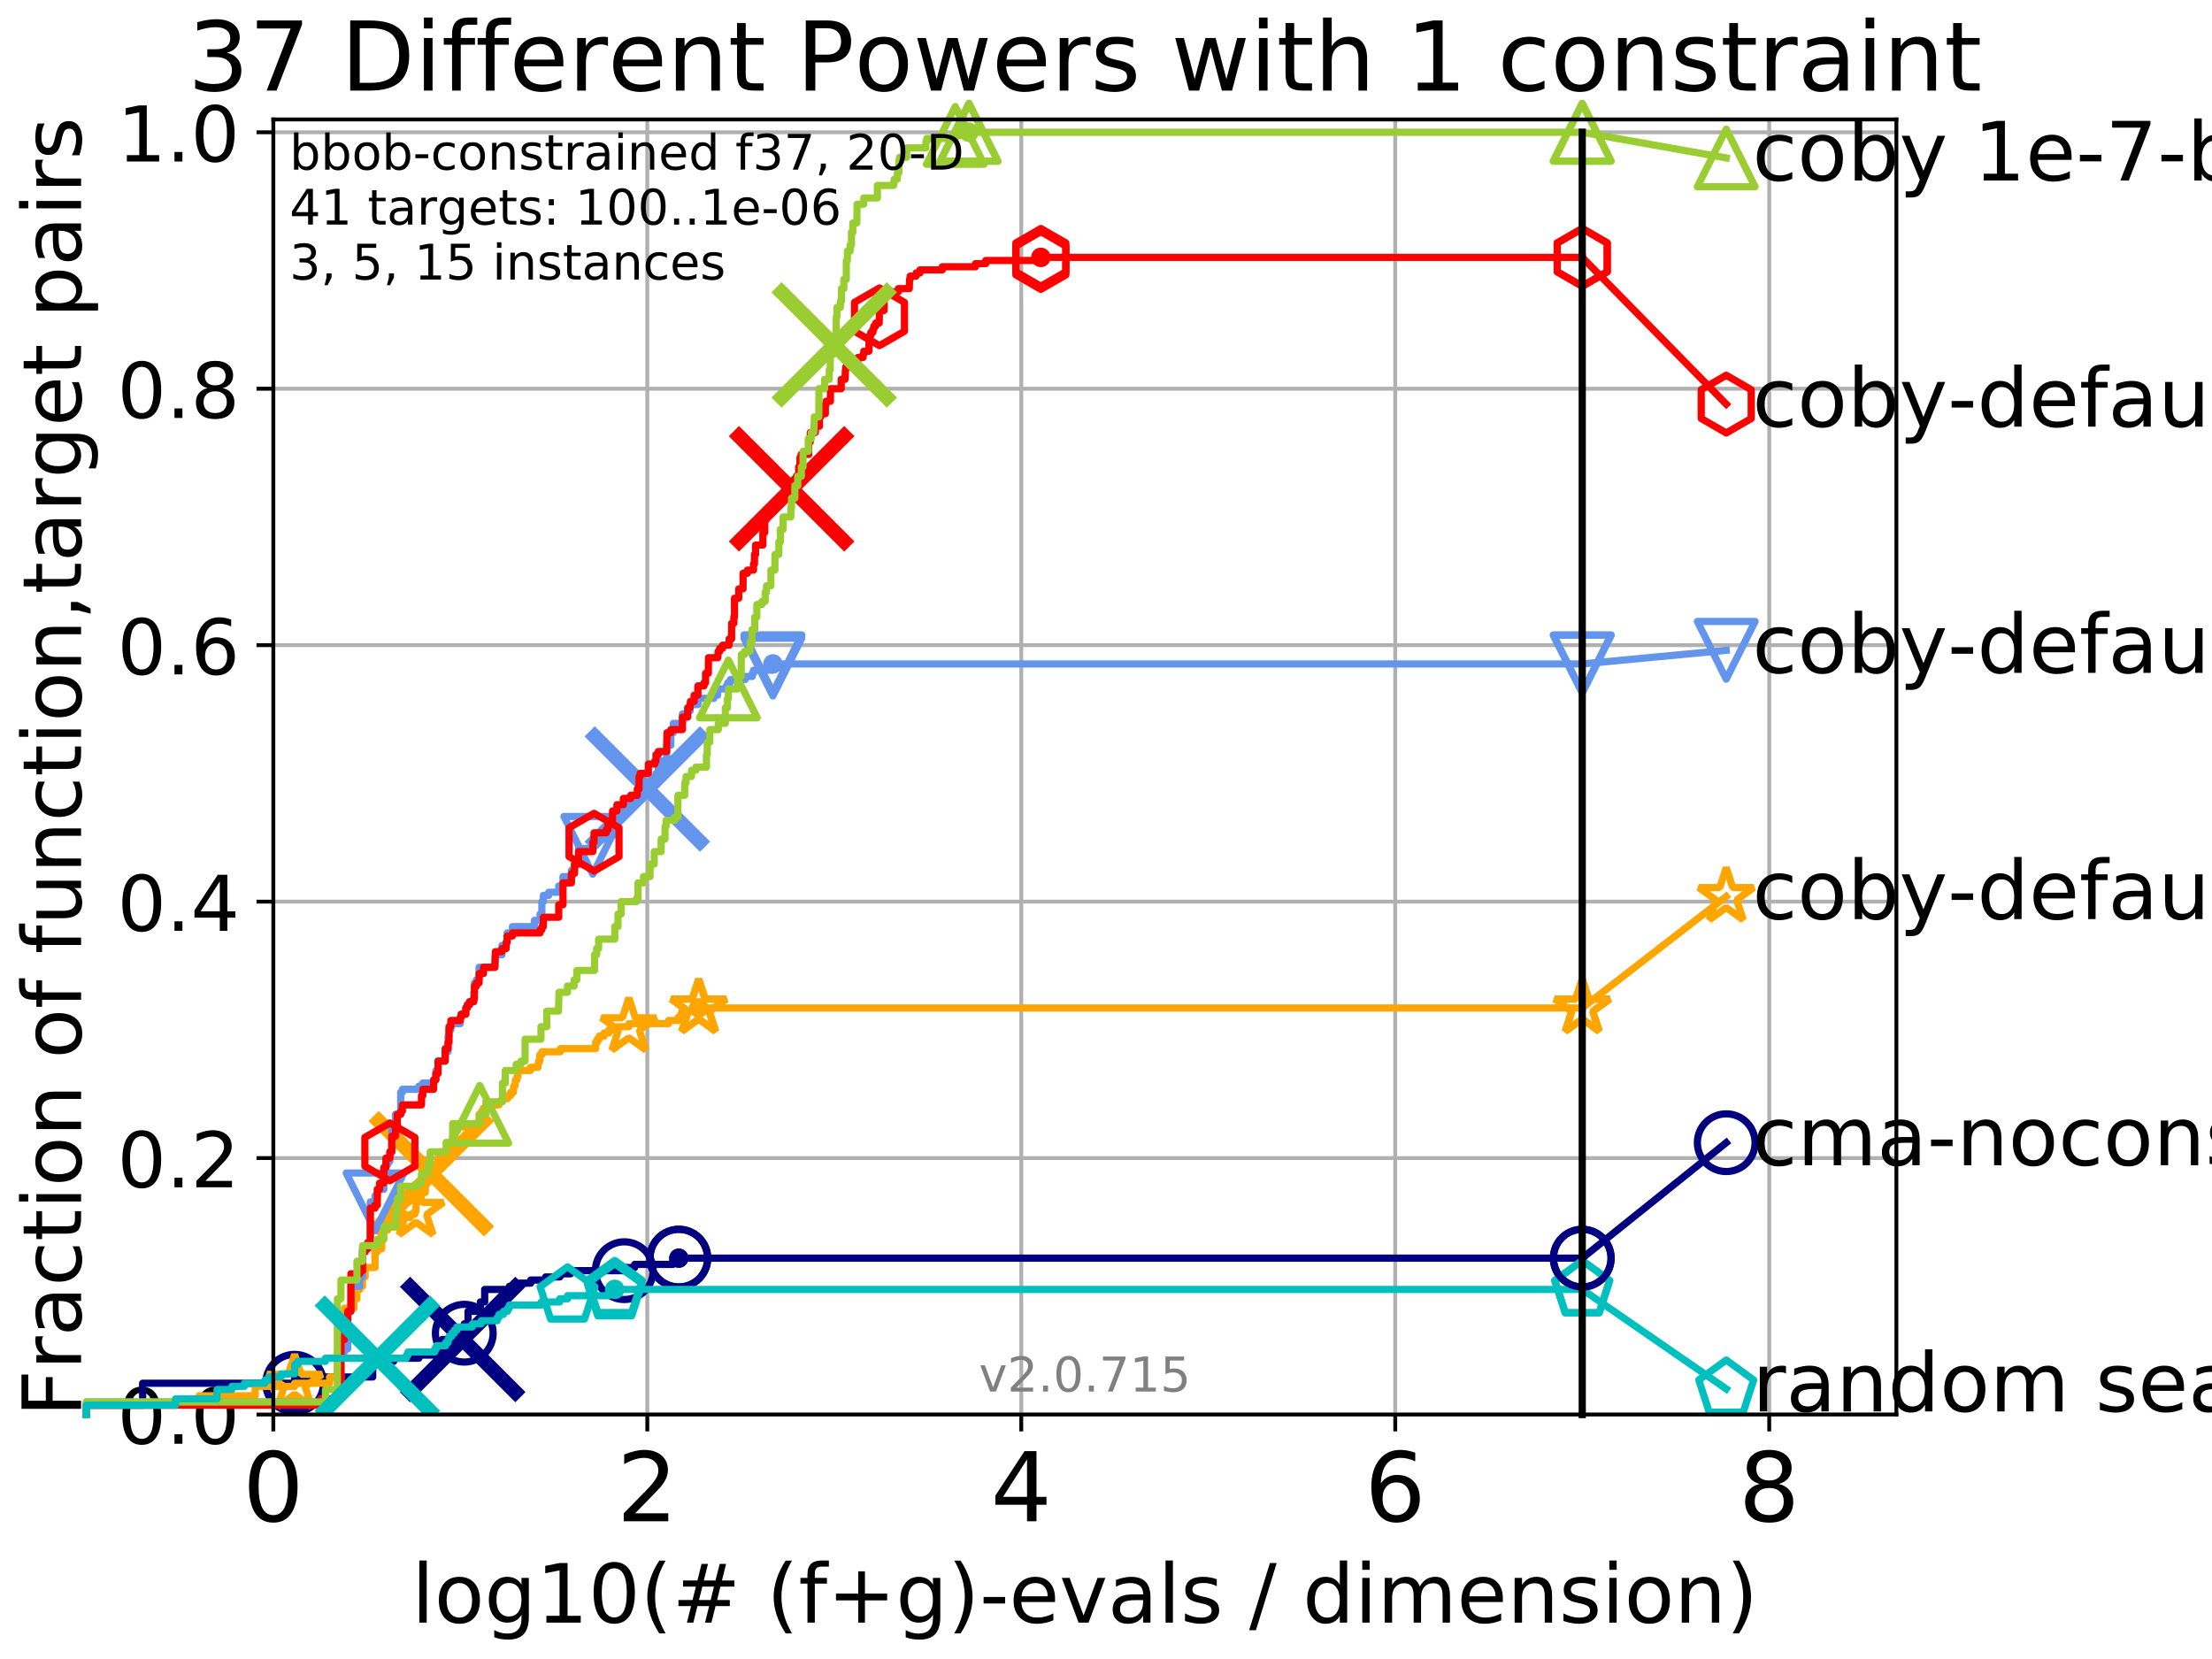 <?xml version="1.0" encoding="utf-8" standalone="no"?>
<!DOCTYPE svg PUBLIC "-//W3C//DTD SVG 1.1//EN"
  "http://www.w3.org/Graphics/SVG/1.1/DTD/svg11.dtd">
<!-- Created with matplotlib (http://matplotlib.org/) -->
<svg height="345pt" version="1.1" viewBox="0 0 460 345" width="460pt" xmlns="http://www.w3.org/2000/svg" xmlns:xlink="http://www.w3.org/1999/xlink">
 <defs>
  <style type="text/css">
*{stroke-linecap:butt;stroke-linejoin:round;}
  </style>
 </defs>
 <g id="figure_1">
  <g id="patch_1">
   <path d="M 0 345.6 
L 460.8 345.6 
L 460.8 0 
L 0 0 
z
" style="fill:#ffffff;"/>
  </g>
  <g id="axes_1">
   <g id="patch_2">
    <path d="M 56.84 294.16 
L 394.365 294.16 
L 394.365 24.84 
L 56.84 24.84 
z
" style="fill:#ffffff;"/>
   </g>
   <g id="matplotlib.axis_1">
    <g id="xtick_1">
     <g id="line2d_1">
      <path clip-path="url(#p5eb152e9b5)" d="M 56.84 294.16 
L 56.84 24.84 
" style="fill:none;stroke:#b0b0b0;stroke-linecap:square;stroke-width:0.8;"/>
     </g>
     <g id="line2d_2">
      <defs>
       <path d="M 0 0 
L 0 3.5 
" id="m568026aa48" style="stroke:#000000;stroke-width:0.8;"/>
      </defs>
      <g>
       <use style="stroke:#000000;stroke-width:0.8;" x="56.84" xlink:href="#m568026aa48" y="294.16"/>
      </g>
     </g>
     <g id="text_1">
      <!-- 0 -->
      <defs>
       <path d="M 31.781 66.406 
Q 24.172 66.406 20.328 58.906 
Q 16.5 51.422 16.5 36.375 
Q 16.5 21.391 20.328 13.891 
Q 24.172 6.391 31.781 6.391 
Q 39.453 6.391 43.281 13.891 
Q 47.125 21.391 47.125 36.375 
Q 47.125 51.422 43.281 58.906 
Q 39.453 66.406 31.781 66.406 
z
M 31.781 74.219 
Q 44.047 74.219 50.516 64.516 
Q 56.984 54.828 56.984 36.375 
Q 56.984 17.969 50.516 8.266 
Q 44.047 -1.422 31.781 -1.422 
Q 19.531 -1.422 13.062 8.266 
Q 6.594 17.969 6.594 36.375 
Q 6.594 54.828 13.062 64.516 
Q 19.531 74.219 31.781 74.219 
z
" id="DejaVuSans-30"/>
      </defs>
      <g transform="translate(50.477 316.357)scale(0.2 -0.2)">
       <use xlink:href="#DejaVuSans-30"/>
      </g>
     </g>
    </g>
    <g id="xtick_2">
     <g id="line2d_3">
      <path clip-path="url(#p5eb152e9b5)" d="M 134.611 294.16 
L 134.611 24.84 
" style="fill:none;stroke:#b0b0b0;stroke-linecap:square;stroke-width:0.8;"/>
     </g>
     <g id="line2d_4">
      <g>
       <use style="stroke:#000000;stroke-width:0.8;" x="134.611" xlink:href="#m568026aa48" y="294.16"/>
      </g>
     </g>
     <g id="text_2">
      <!-- 2 -->
      <defs>
       <path d="M 19.188 8.297 
L 53.609 8.297 
L 53.609 0 
L 7.328 0 
L 7.328 8.297 
Q 12.938 14.109 22.625 23.891 
Q 32.328 33.688 34.812 36.531 
Q 39.547 41.844 41.422 45.531 
Q 43.312 49.219 43.312 52.781 
Q 43.312 58.594 39.234 62.25 
Q 35.156 65.922 28.609 65.922 
Q 23.969 65.922 18.812 64.312 
Q 13.672 62.703 7.812 59.422 
L 7.812 69.391 
Q 13.766 71.781 18.938 73 
Q 24.125 74.219 28.422 74.219 
Q 39.75 74.219 46.484 68.547 
Q 53.219 62.891 53.219 53.422 
Q 53.219 48.922 51.531 44.891 
Q 49.859 40.875 45.406 35.406 
Q 44.188 33.984 37.641 27.219 
Q 31.109 20.453 19.188 8.297 
z
" id="DejaVuSans-32"/>
      </defs>
      <g transform="translate(128.248 316.357)scale(0.2 -0.2)">
       <use xlink:href="#DejaVuSans-32"/>
      </g>
     </g>
    </g>
    <g id="xtick_3">
     <g id="line2d_5">
      <path clip-path="url(#p5eb152e9b5)" d="M 212.381 294.16 
L 212.381 24.84 
" style="fill:none;stroke:#b0b0b0;stroke-linecap:square;stroke-width:0.8;"/>
     </g>
     <g id="line2d_6">
      <g>
       <use style="stroke:#000000;stroke-width:0.8;" x="212.381" xlink:href="#m568026aa48" y="294.16"/>
      </g>
     </g>
     <g id="text_3">
      <!-- 4 -->
      <defs>
       <path d="M 37.797 64.312 
L 12.891 25.391 
L 37.797 25.391 
z
M 35.203 72.906 
L 47.609 72.906 
L 47.609 25.391 
L 58.016 25.391 
L 58.016 17.188 
L 47.609 17.188 
L 47.609 0 
L 37.797 0 
L 37.797 17.188 
L 4.891 17.188 
L 4.891 26.703 
z
" id="DejaVuSans-34"/>
      </defs>
      <g transform="translate(206.019 316.357)scale(0.2 -0.2)">
       <use xlink:href="#DejaVuSans-34"/>
      </g>
     </g>
    </g>
    <g id="xtick_4">
     <g id="line2d_7">
      <path clip-path="url(#p5eb152e9b5)" d="M 290.152 294.16 
L 290.152 24.84 
" style="fill:none;stroke:#b0b0b0;stroke-linecap:square;stroke-width:0.8;"/>
     </g>
     <g id="line2d_8">
      <g>
       <use style="stroke:#000000;stroke-width:0.8;" x="290.152" xlink:href="#m568026aa48" y="294.16"/>
      </g>
     </g>
     <g id="text_4">
      <!-- 6 -->
      <defs>
       <path d="M 33.016 40.375 
Q 26.375 40.375 22.484 35.828 
Q 18.609 31.297 18.609 23.391 
Q 18.609 15.531 22.484 10.953 
Q 26.375 6.391 33.016 6.391 
Q 39.656 6.391 43.531 10.953 
Q 47.406 15.531 47.406 23.391 
Q 47.406 31.297 43.531 35.828 
Q 39.656 40.375 33.016 40.375 
z
M 52.594 71.297 
L 52.594 62.312 
Q 48.875 64.062 45.094 64.984 
Q 41.312 65.922 37.594 65.922 
Q 27.828 65.922 22.672 59.328 
Q 17.531 52.734 16.797 39.406 
Q 19.672 43.656 24.016 45.922 
Q 28.375 48.188 33.594 48.188 
Q 44.578 48.188 50.953 41.516 
Q 57.328 34.859 57.328 23.391 
Q 57.328 12.156 50.688 5.359 
Q 44.047 -1.422 33.016 -1.422 
Q 20.359 -1.422 13.672 8.266 
Q 6.984 17.969 6.984 36.375 
Q 6.984 53.656 15.188 63.938 
Q 23.391 74.219 37.203 74.219 
Q 40.922 74.219 44.703 73.484 
Q 48.484 72.75 52.594 71.297 
z
" id="DejaVuSans-36"/>
      </defs>
      <g transform="translate(283.789 316.357)scale(0.2 -0.2)">
       <use xlink:href="#DejaVuSans-36"/>
      </g>
     </g>
    </g>
    <g id="xtick_5">
     <g id="line2d_9">
      <path clip-path="url(#p5eb152e9b5)" d="M 367.923 294.16 
L 367.923 24.84 
" style="fill:none;stroke:#b0b0b0;stroke-linecap:square;stroke-width:0.8;"/>
     </g>
     <g id="line2d_10">
      <g>
       <use style="stroke:#000000;stroke-width:0.8;" x="367.923" xlink:href="#m568026aa48" y="294.16"/>
      </g>
     </g>
     <g id="text_5">
      <!-- 8 -->
      <defs>
       <path d="M 31.781 34.625 
Q 24.75 34.625 20.719 30.859 
Q 16.703 27.094 16.703 20.516 
Q 16.703 13.922 20.719 10.156 
Q 24.75 6.391 31.781 6.391 
Q 38.812 6.391 42.859 10.172 
Q 46.922 13.969 46.922 20.516 
Q 46.922 27.094 42.891 30.859 
Q 38.875 34.625 31.781 34.625 
z
M 21.922 38.812 
Q 15.578 40.375 12.031 44.719 
Q 8.5 49.078 8.5 55.328 
Q 8.5 64.062 14.719 69.141 
Q 20.953 74.219 31.781 74.219 
Q 42.672 74.219 48.875 69.141 
Q 55.078 64.062 55.078 55.328 
Q 55.078 49.078 51.531 44.719 
Q 48 40.375 41.703 38.812 
Q 48.828 37.156 52.797 32.312 
Q 56.781 27.484 56.781 20.516 
Q 56.781 9.906 50.312 4.234 
Q 43.844 -1.422 31.781 -1.422 
Q 19.734 -1.422 13.25 4.234 
Q 6.781 9.906 6.781 20.516 
Q 6.781 27.484 10.781 32.312 
Q 14.797 37.156 21.922 38.812 
z
M 18.312 54.391 
Q 18.312 48.734 21.844 45.562 
Q 25.391 42.391 31.781 42.391 
Q 38.141 42.391 41.719 45.562 
Q 45.312 48.734 45.312 54.391 
Q 45.312 60.062 41.719 63.234 
Q 38.141 66.406 31.781 66.406 
Q 25.391 66.406 21.844 63.234 
Q 18.312 60.062 18.312 54.391 
z
" id="DejaVuSans-38"/>
      </defs>
      <g transform="translate(361.56 316.357)scale(0.2 -0.2)">
       <use xlink:href="#DejaVuSans-38"/>
      </g>
     </g>
    </g>
    <g id="text_6">
     <!-- log10(# (f+g)-evals / dimension) -->
     <defs>
      <path d="M 9.422 75.984 
L 18.406 75.984 
L 18.406 0 
L 9.422 0 
z
" id="DejaVuSans-6c"/>
      <path d="M 30.609 48.391 
Q 23.391 48.391 19.188 42.75 
Q 14.984 37.109 14.984 27.297 
Q 14.984 17.484 19.156 11.844 
Q 23.344 6.203 30.609 6.203 
Q 37.797 6.203 41.984 11.859 
Q 46.188 17.531 46.188 27.297 
Q 46.188 37.016 41.984 42.703 
Q 37.797 48.391 30.609 48.391 
z
M 30.609 56 
Q 42.328 56 49.016 48.375 
Q 55.719 40.766 55.719 27.297 
Q 55.719 13.875 49.016 6.219 
Q 42.328 -1.422 30.609 -1.422 
Q 18.844 -1.422 12.172 6.219 
Q 5.516 13.875 5.516 27.297 
Q 5.516 40.766 12.172 48.375 
Q 18.844 56 30.609 56 
z
" id="DejaVuSans-6f"/>
      <path d="M 45.406 27.984 
Q 45.406 37.75 41.375 43.109 
Q 37.359 48.484 30.078 48.484 
Q 22.859 48.484 18.828 43.109 
Q 14.797 37.75 14.797 27.984 
Q 14.797 18.266 18.828 12.891 
Q 22.859 7.516 30.078 7.516 
Q 37.359 7.516 41.375 12.891 
Q 45.406 18.266 45.406 27.984 
z
M 54.391 6.781 
Q 54.391 -7.172 48.188 -13.984 
Q 42 -20.797 29.203 -20.797 
Q 24.469 -20.797 20.266 -20.094 
Q 16.062 -19.391 12.109 -17.922 
L 12.109 -9.188 
Q 16.062 -11.328 19.922 -12.344 
Q 23.781 -13.375 27.781 -13.375 
Q 36.625 -13.375 41.016 -8.766 
Q 45.406 -4.156 45.406 5.172 
L 45.406 9.625 
Q 42.625 4.781 38.281 2.391 
Q 33.938 0 27.875 0 
Q 17.828 0 11.672 7.656 
Q 5.516 15.328 5.516 27.984 
Q 5.516 40.672 11.672 48.328 
Q 17.828 56 27.875 56 
Q 33.938 56 38.281 53.609 
Q 42.625 51.219 45.406 46.391 
L 45.406 54.688 
L 54.391 54.688 
z
" id="DejaVuSans-67"/>
      <path d="M 12.406 8.297 
L 28.516 8.297 
L 28.516 63.922 
L 10.984 60.406 
L 10.984 69.391 
L 28.422 72.906 
L 38.281 72.906 
L 38.281 8.297 
L 54.391 8.297 
L 54.391 0 
L 12.406 0 
z
" id="DejaVuSans-31"/>
      <path d="M 31 75.875 
Q 24.469 64.656 21.281 53.656 
Q 18.109 42.672 18.109 31.391 
Q 18.109 20.125 21.312 9.062 
Q 24.516 -2 31 -13.188 
L 23.188 -13.188 
Q 15.875 -1.703 12.234 9.375 
Q 8.594 20.453 8.594 31.391 
Q 8.594 42.281 12.203 53.312 
Q 15.828 64.359 23.188 75.875 
z
" id="DejaVuSans-28"/>
      <path d="M 51.125 44 
L 36.922 44 
L 32.812 27.688 
L 47.125 27.688 
z
M 43.797 71.781 
L 38.719 51.516 
L 52.984 51.516 
L 58.109 71.781 
L 65.922 71.781 
L 60.891 51.516 
L 76.125 51.516 
L 76.125 44 
L 58.984 44 
L 54.984 27.688 
L 70.516 27.688 
L 70.516 20.219 
L 53.078 20.219 
L 48 0 
L 40.188 0 
L 45.219 20.219 
L 30.906 20.219 
L 25.875 0 
L 18.016 0 
L 23.094 20.219 
L 7.719 20.219 
L 7.719 27.688 
L 24.906 27.688 
L 29 44 
L 13.281 44 
L 13.281 51.516 
L 30.906 51.516 
L 35.891 71.781 
z
" id="DejaVuSans-23"/>
      <path id="DejaVuSans-20"/>
      <path d="M 37.109 75.984 
L 37.109 68.5 
L 28.516 68.5 
Q 23.688 68.5 21.797 66.547 
Q 19.922 64.594 19.922 59.516 
L 19.922 54.688 
L 34.719 54.688 
L 34.719 47.703 
L 19.922 47.703 
L 19.922 0 
L 10.891 0 
L 10.891 47.703 
L 2.297 47.703 
L 2.297 54.688 
L 10.891 54.688 
L 10.891 58.5 
Q 10.891 67.625 15.141 71.797 
Q 19.391 75.984 28.609 75.984 
z
" id="DejaVuSans-66"/>
      <path d="M 46 62.703 
L 46 35.5 
L 73.188 35.5 
L 73.188 27.203 
L 46 27.203 
L 46 0 
L 37.797 0 
L 37.797 27.203 
L 10.594 27.203 
L 10.594 35.5 
L 37.797 35.5 
L 37.797 62.703 
z
" id="DejaVuSans-2b"/>
      <path d="M 8.016 75.875 
L 15.828 75.875 
Q 23.141 64.359 26.781 53.312 
Q 30.422 42.281 30.422 31.391 
Q 30.422 20.453 26.781 9.375 
Q 23.141 -1.703 15.828 -13.188 
L 8.016 -13.188 
Q 14.5 -2 17.703 9.062 
Q 20.906 20.125 20.906 31.391 
Q 20.906 42.672 17.703 53.656 
Q 14.5 64.656 8.016 75.875 
z
" id="DejaVuSans-29"/>
      <path d="M 4.891 31.391 
L 31.203 31.391 
L 31.203 23.391 
L 4.891 23.391 
z
" id="DejaVuSans-2d"/>
      <path d="M 56.203 29.594 
L 56.203 25.203 
L 14.891 25.203 
Q 15.484 15.922 20.484 11.062 
Q 25.484 6.203 34.422 6.203 
Q 39.594 6.203 44.453 7.469 
Q 49.312 8.734 54.109 11.281 
L 54.109 2.781 
Q 49.266 0.734 44.188 -0.344 
Q 39.109 -1.422 33.891 -1.422 
Q 20.797 -1.422 13.156 6.188 
Q 5.516 13.812 5.516 26.812 
Q 5.516 40.234 12.766 48.109 
Q 20.016 56 32.328 56 
Q 43.359 56 49.781 48.891 
Q 56.203 41.797 56.203 29.594 
z
M 47.219 32.234 
Q 47.125 39.594 43.094 43.984 
Q 39.062 48.391 32.422 48.391 
Q 24.906 48.391 20.391 44.141 
Q 15.875 39.891 15.188 32.172 
z
" id="DejaVuSans-65"/>
      <path d="M 2.984 54.688 
L 12.5 54.688 
L 29.594 8.797 
L 46.688 54.688 
L 56.203 54.688 
L 35.688 0 
L 23.484 0 
z
" id="DejaVuSans-76"/>
      <path d="M 34.281 27.484 
Q 23.391 27.484 19.188 25 
Q 14.984 22.516 14.984 16.5 
Q 14.984 11.719 18.141 8.906 
Q 21.297 6.109 26.703 6.109 
Q 34.188 6.109 38.703 11.406 
Q 43.219 16.703 43.219 25.484 
L 43.219 27.484 
z
M 52.203 31.203 
L 52.203 0 
L 43.219 0 
L 43.219 8.297 
Q 40.141 3.328 35.547 0.953 
Q 30.953 -1.422 24.312 -1.422 
Q 15.922 -1.422 10.953 3.297 
Q 6 8.016 6 15.922 
Q 6 25.141 12.172 29.828 
Q 18.359 34.516 30.609 34.516 
L 43.219 34.516 
L 43.219 35.406 
Q 43.219 41.609 39.141 45 
Q 35.062 48.391 27.688 48.391 
Q 23 48.391 18.547 47.266 
Q 14.109 46.141 10.016 43.891 
L 10.016 52.203 
Q 14.938 54.109 19.578 55.047 
Q 24.219 56 28.609 56 
Q 40.484 56 46.344 49.844 
Q 52.203 43.703 52.203 31.203 
z
" id="DejaVuSans-61"/>
      <path d="M 44.281 53.078 
L 44.281 44.578 
Q 40.484 46.531 36.375 47.5 
Q 32.281 48.484 27.875 48.484 
Q 21.188 48.484 17.844 46.438 
Q 14.5 44.391 14.5 40.281 
Q 14.5 37.156 16.891 35.375 
Q 19.281 33.594 26.516 31.984 
L 29.594 31.297 
Q 39.156 29.25 43.188 25.516 
Q 47.219 21.781 47.219 15.094 
Q 47.219 7.469 41.188 3.016 
Q 35.156 -1.422 24.609 -1.422 
Q 20.219 -1.422 15.453 -0.562 
Q 10.688 0.297 5.422 2 
L 5.422 11.281 
Q 10.406 8.688 15.234 7.391 
Q 20.062 6.109 24.812 6.109 
Q 31.156 6.109 34.562 8.281 
Q 37.984 10.453 37.984 14.406 
Q 37.984 18.062 35.516 20.016 
Q 33.062 21.969 24.703 23.781 
L 21.578 24.516 
Q 13.234 26.266 9.516 29.906 
Q 5.812 33.547 5.812 39.891 
Q 5.812 47.609 11.281 51.797 
Q 16.75 56 26.812 56 
Q 31.781 56 36.172 55.266 
Q 40.578 54.547 44.281 53.078 
z
" id="DejaVuSans-73"/>
      <path d="M 25.391 72.906 
L 33.688 72.906 
L 8.297 -9.281 
L 0 -9.281 
z
" id="DejaVuSans-2f"/>
      <path d="M 45.406 46.391 
L 45.406 75.984 
L 54.391 75.984 
L 54.391 0 
L 45.406 0 
L 45.406 8.203 
Q 42.578 3.328 38.25 0.953 
Q 33.938 -1.422 27.875 -1.422 
Q 17.969 -1.422 11.734 6.484 
Q 5.516 14.406 5.516 27.297 
Q 5.516 40.188 11.734 48.094 
Q 17.969 56 27.875 56 
Q 33.938 56 38.25 53.625 
Q 42.578 51.266 45.406 46.391 
z
M 14.797 27.297 
Q 14.797 17.391 18.875 11.75 
Q 22.953 6.109 30.078 6.109 
Q 37.203 6.109 41.297 11.75 
Q 45.406 17.391 45.406 27.297 
Q 45.406 37.203 41.297 42.844 
Q 37.203 48.484 30.078 48.484 
Q 22.953 48.484 18.875 42.844 
Q 14.797 37.203 14.797 27.297 
z
" id="DejaVuSans-64"/>
      <path d="M 9.422 54.688 
L 18.406 54.688 
L 18.406 0 
L 9.422 0 
z
M 9.422 75.984 
L 18.406 75.984 
L 18.406 64.594 
L 9.422 64.594 
z
" id="DejaVuSans-69"/>
      <path d="M 52 44.188 
Q 55.375 50.25 60.062 53.125 
Q 64.75 56 71.094 56 
Q 79.641 56 84.281 50.016 
Q 88.922 44.047 88.922 33.016 
L 88.922 0 
L 79.891 0 
L 79.891 32.719 
Q 79.891 40.578 77.094 44.375 
Q 74.312 48.188 68.609 48.188 
Q 61.625 48.188 57.562 43.547 
Q 53.516 38.922 53.516 30.906 
L 53.516 0 
L 44.484 0 
L 44.484 32.719 
Q 44.484 40.625 41.703 44.406 
Q 38.922 48.188 33.109 48.188 
Q 26.219 48.188 22.156 43.531 
Q 18.109 38.875 18.109 30.906 
L 18.109 0 
L 9.078 0 
L 9.078 54.688 
L 18.109 54.688 
L 18.109 46.188 
Q 21.188 51.219 25.484 53.609 
Q 29.781 56 35.688 56 
Q 41.656 56 45.828 52.969 
Q 50 49.953 52 44.188 
z
" id="DejaVuSans-6d"/>
      <path d="M 54.891 33.016 
L 54.891 0 
L 45.906 0 
L 45.906 32.719 
Q 45.906 40.484 42.875 44.328 
Q 39.844 48.188 33.797 48.188 
Q 26.516 48.188 22.312 43.547 
Q 18.109 38.922 18.109 30.906 
L 18.109 0 
L 9.078 0 
L 9.078 54.688 
L 18.109 54.688 
L 18.109 46.188 
Q 21.344 51.125 25.703 53.562 
Q 30.078 56 35.797 56 
Q 45.219 56 50.047 50.172 
Q 54.891 44.344 54.891 33.016 
z
" id="DejaVuSans-6e"/>
     </defs>
     <g transform="translate(85.603 337.434)scale(0.17 -0.17)">
      <use xlink:href="#DejaVuSans-6c"/>
      <use x="27.783" xlink:href="#DejaVuSans-6f"/>
      <use x="88.965" xlink:href="#DejaVuSans-67"/>
      <use x="152.441" xlink:href="#DejaVuSans-31"/>
      <use x="216.064" xlink:href="#DejaVuSans-30"/>
      <use x="279.688" xlink:href="#DejaVuSans-28"/>
      <use x="318.701" xlink:href="#DejaVuSans-23"/>
      <use x="402.49" xlink:href="#DejaVuSans-20"/>
      <use x="434.277" xlink:href="#DejaVuSans-28"/>
      <use x="473.291" xlink:href="#DejaVuSans-66"/>
      <use x="508.496" xlink:href="#DejaVuSans-2b"/>
      <use x="592.285" xlink:href="#DejaVuSans-67"/>
      <use x="655.762" xlink:href="#DejaVuSans-29"/>
      <use x="694.775" xlink:href="#DejaVuSans-2d"/>
      <use x="730.859" xlink:href="#DejaVuSans-65"/>
      <use x="792.383" xlink:href="#DejaVuSans-76"/>
      <use x="851.562" xlink:href="#DejaVuSans-61"/>
      <use x="912.842" xlink:href="#DejaVuSans-6c"/>
      <use x="940.625" xlink:href="#DejaVuSans-73"/>
      <use x="992.725" xlink:href="#DejaVuSans-20"/>
      <use x="1024.512" xlink:href="#DejaVuSans-2f"/>
      <use x="1058.203" xlink:href="#DejaVuSans-20"/>
      <use x="1089.99" xlink:href="#DejaVuSans-64"/>
      <use x="1153.467" xlink:href="#DejaVuSans-69"/>
      <use x="1181.25" xlink:href="#DejaVuSans-6d"/>
      <use x="1278.662" xlink:href="#DejaVuSans-65"/>
      <use x="1340.186" xlink:href="#DejaVuSans-6e"/>
      <use x="1403.564" xlink:href="#DejaVuSans-73"/>
      <use x="1455.664" xlink:href="#DejaVuSans-69"/>
      <use x="1483.447" xlink:href="#DejaVuSans-6f"/>
      <use x="1544.629" xlink:href="#DejaVuSans-6e"/>
      <use x="1608.008" xlink:href="#DejaVuSans-29"/>
     </g>
    </g>
   </g>
   <g id="matplotlib.axis_2">
    <g id="ytick_1">
     <g id="line2d_11">
      <path clip-path="url(#p5eb152e9b5)" d="M 56.84 294.16 
L 394.365 294.16 
" style="fill:none;stroke:#b0b0b0;stroke-linecap:square;stroke-width:0.8;"/>
     </g>
     <g id="line2d_12">
      <defs>
       <path d="M 0 0 
L -3.5 0 
" id="m0c0fe1fc81" style="stroke:#000000;stroke-width:0.8;"/>
      </defs>
      <g>
       <use style="stroke:#000000;stroke-width:0.8;" x="56.84" xlink:href="#m0c0fe1fc81" y="294.16"/>
      </g>
     </g>
     <g id="text_7">
      <!-- 0.0 -->
      <defs>
       <path d="M 10.688 12.406 
L 21 12.406 
L 21 0 
L 10.688 0 
z
" id="DejaVuSans-2e"/>
      </defs>
      <g transform="translate(24.395 300.239)scale(0.16 -0.16)">
       <use xlink:href="#DejaVuSans-30"/>
       <use x="63.623" xlink:href="#DejaVuSans-2e"/>
       <use x="95.41" xlink:href="#DejaVuSans-30"/>
      </g>
     </g>
    </g>
    <g id="ytick_2">
     <g id="line2d_13">
      <path clip-path="url(#p5eb152e9b5)" d="M 56.84 240.829 
L 394.365 240.829 
" style="fill:none;stroke:#b0b0b0;stroke-linecap:square;stroke-width:0.8;"/>
     </g>
     <g id="line2d_14">
      <g>
       <use style="stroke:#000000;stroke-width:0.8;" x="56.84" xlink:href="#m0c0fe1fc81" y="240.829"/>
      </g>
     </g>
     <g id="text_8">
      <!-- 0.2 -->
      <g transform="translate(24.395 246.908)scale(0.16 -0.16)">
       <use xlink:href="#DejaVuSans-30"/>
       <use x="63.623" xlink:href="#DejaVuSans-2e"/>
       <use x="95.41" xlink:href="#DejaVuSans-32"/>
      </g>
     </g>
    </g>
    <g id="ytick_3">
     <g id="line2d_15">
      <path clip-path="url(#p5eb152e9b5)" d="M 56.84 187.499 
L 394.365 187.499 
" style="fill:none;stroke:#b0b0b0;stroke-linecap:square;stroke-width:0.8;"/>
     </g>
     <g id="line2d_16">
      <g>
       <use style="stroke:#000000;stroke-width:0.8;" x="56.84" xlink:href="#m0c0fe1fc81" y="187.499"/>
      </g>
     </g>
     <g id="text_9">
      <!-- 0.4 -->
      <g transform="translate(24.395 193.577)scale(0.16 -0.16)">
       <use xlink:href="#DejaVuSans-30"/>
       <use x="63.623" xlink:href="#DejaVuSans-2e"/>
       <use x="95.41" xlink:href="#DejaVuSans-34"/>
      </g>
     </g>
    </g>
    <g id="ytick_4">
     <g id="line2d_17">
      <path clip-path="url(#p5eb152e9b5)" d="M 56.84 134.168 
L 394.365 134.168 
" style="fill:none;stroke:#b0b0b0;stroke-linecap:square;stroke-width:0.8;"/>
     </g>
     <g id="line2d_18">
      <g>
       <use style="stroke:#000000;stroke-width:0.8;" x="56.84" xlink:href="#m0c0fe1fc81" y="134.168"/>
      </g>
     </g>
     <g id="text_10">
      <!-- 0.6 -->
      <g transform="translate(24.395 140.247)scale(0.16 -0.16)">
       <use xlink:href="#DejaVuSans-30"/>
       <use x="63.623" xlink:href="#DejaVuSans-2e"/>
       <use x="95.41" xlink:href="#DejaVuSans-36"/>
      </g>
     </g>
    </g>
    <g id="ytick_5">
     <g id="line2d_19">
      <path clip-path="url(#p5eb152e9b5)" d="M 56.84 80.837 
L 394.365 80.837 
" style="fill:none;stroke:#b0b0b0;stroke-linecap:square;stroke-width:0.8;"/>
     </g>
     <g id="line2d_20">
      <g>
       <use style="stroke:#000000;stroke-width:0.8;" x="56.84" xlink:href="#m0c0fe1fc81" y="80.837"/>
      </g>
     </g>
     <g id="text_11">
      <!-- 0.8 -->
      <g transform="translate(24.395 86.916)scale(0.16 -0.16)">
       <use xlink:href="#DejaVuSans-30"/>
       <use x="63.623" xlink:href="#DejaVuSans-2e"/>
       <use x="95.41" xlink:href="#DejaVuSans-38"/>
      </g>
     </g>
    </g>
    <g id="ytick_6">
     <g id="line2d_21">
      <path clip-path="url(#p5eb152e9b5)" d="M 56.84 27.507 
L 394.365 27.507 
" style="fill:none;stroke:#b0b0b0;stroke-linecap:square;stroke-width:0.8;"/>
     </g>
     <g id="line2d_22">
      <g>
       <use style="stroke:#000000;stroke-width:0.8;" x="56.84" xlink:href="#m0c0fe1fc81" y="27.507"/>
      </g>
     </g>
     <g id="text_12">
      <!-- 1.0 -->
      <g transform="translate(24.395 33.585)scale(0.16 -0.16)">
       <use xlink:href="#DejaVuSans-31"/>
       <use x="63.623" xlink:href="#DejaVuSans-2e"/>
       <use x="95.41" xlink:href="#DejaVuSans-30"/>
      </g>
     </g>
    </g>
    <g id="text_13">
     <!-- Fraction of function,target pairs -->
     <defs>
      <path d="M 9.812 72.906 
L 51.703 72.906 
L 51.703 64.594 
L 19.672 64.594 
L 19.672 43.109 
L 48.578 43.109 
L 48.578 34.812 
L 19.672 34.812 
L 19.672 0 
L 9.812 0 
z
" id="DejaVuSans-46"/>
      <path d="M 41.109 46.297 
Q 39.594 47.172 37.812 47.578 
Q 36.031 48 33.891 48 
Q 26.266 48 22.188 43.047 
Q 18.109 38.094 18.109 28.812 
L 18.109 0 
L 9.078 0 
L 9.078 54.688 
L 18.109 54.688 
L 18.109 46.188 
Q 20.953 51.172 25.484 53.578 
Q 30.031 56 36.531 56 
Q 37.453 56 38.578 55.875 
Q 39.703 55.766 41.062 55.516 
z
" id="DejaVuSans-72"/>
      <path d="M 48.781 52.594 
L 48.781 44.188 
Q 44.969 46.297 41.141 47.344 
Q 37.312 48.391 33.406 48.391 
Q 24.656 48.391 19.812 42.844 
Q 14.984 37.312 14.984 27.297 
Q 14.984 17.281 19.812 11.734 
Q 24.656 6.203 33.406 6.203 
Q 37.312 6.203 41.141 7.25 
Q 44.969 8.297 48.781 10.406 
L 48.781 2.094 
Q 45.016 0.344 40.984 -0.531 
Q 36.969 -1.422 32.422 -1.422 
Q 20.062 -1.422 12.781 6.344 
Q 5.516 14.109 5.516 27.297 
Q 5.516 40.672 12.859 48.328 
Q 20.219 56 33.016 56 
Q 37.156 56 41.109 55.141 
Q 45.062 54.297 48.781 52.594 
z
" id="DejaVuSans-63"/>
      <path d="M 18.312 70.219 
L 18.312 54.688 
L 36.812 54.688 
L 36.812 47.703 
L 18.312 47.703 
L 18.312 18.016 
Q 18.312 11.328 20.141 9.422 
Q 21.969 7.516 27.594 7.516 
L 36.812 7.516 
L 36.812 0 
L 27.594 0 
Q 17.188 0 13.234 3.875 
Q 9.281 7.766 9.281 18.016 
L 9.281 47.703 
L 2.688 47.703 
L 2.688 54.688 
L 9.281 54.688 
L 9.281 70.219 
z
" id="DejaVuSans-74"/>
      <path d="M 8.5 21.578 
L 8.5 54.688 
L 17.484 54.688 
L 17.484 21.922 
Q 17.484 14.156 20.5 10.266 
Q 23.531 6.391 29.594 6.391 
Q 36.859 6.391 41.078 11.031 
Q 45.312 15.672 45.312 23.688 
L 45.312 54.688 
L 54.297 54.688 
L 54.297 0 
L 45.312 0 
L 45.312 8.406 
Q 42.047 3.422 37.719 1 
Q 33.406 -1.422 27.688 -1.422 
Q 18.266 -1.422 13.375 4.438 
Q 8.5 10.297 8.5 21.578 
z
M 31.109 56 
z
" id="DejaVuSans-75"/>
      <path d="M 11.719 12.406 
L 22.016 12.406 
L 22.016 4 
L 14.016 -11.625 
L 7.719 -11.625 
L 11.719 4 
z
" id="DejaVuSans-2c"/>
      <path d="M 18.109 8.203 
L 18.109 -20.797 
L 9.078 -20.797 
L 9.078 54.688 
L 18.109 54.688 
L 18.109 46.391 
Q 20.953 51.266 25.266 53.625 
Q 29.594 56 35.594 56 
Q 45.562 56 51.781 48.094 
Q 58.016 40.188 58.016 27.297 
Q 58.016 14.406 51.781 6.484 
Q 45.562 -1.422 35.594 -1.422 
Q 29.594 -1.422 25.266 0.953 
Q 20.953 3.328 18.109 8.203 
z
M 48.688 27.297 
Q 48.688 37.203 44.609 42.844 
Q 40.531 48.484 33.406 48.484 
Q 26.266 48.484 22.188 42.844 
Q 18.109 37.203 18.109 27.297 
Q 18.109 17.391 22.188 11.75 
Q 26.266 6.109 33.406 6.109 
Q 40.531 6.109 44.609 11.75 
Q 48.688 17.391 48.688 27.297 
z
" id="DejaVuSans-70"/>
     </defs>
     <g transform="translate(16.86 294.639)rotate(-90)scale(0.17 -0.17)">
      <use xlink:href="#DejaVuSans-46"/>
      <use x="57.41" xlink:href="#DejaVuSans-72"/>
      <use x="98.523" xlink:href="#DejaVuSans-61"/>
      <use x="159.803" xlink:href="#DejaVuSans-63"/>
      <use x="214.783" xlink:href="#DejaVuSans-74"/>
      <use x="253.992" xlink:href="#DejaVuSans-69"/>
      <use x="281.775" xlink:href="#DejaVuSans-6f"/>
      <use x="342.957" xlink:href="#DejaVuSans-6e"/>
      <use x="406.336" xlink:href="#DejaVuSans-20"/>
      <use x="438.123" xlink:href="#DejaVuSans-6f"/>
      <use x="499.305" xlink:href="#DejaVuSans-66"/>
      <use x="534.51" xlink:href="#DejaVuSans-20"/>
      <use x="566.297" xlink:href="#DejaVuSans-66"/>
      <use x="601.502" xlink:href="#DejaVuSans-75"/>
      <use x="664.881" xlink:href="#DejaVuSans-6e"/>
      <use x="728.26" xlink:href="#DejaVuSans-63"/>
      <use x="783.24" xlink:href="#DejaVuSans-74"/>
      <use x="822.449" xlink:href="#DejaVuSans-69"/>
      <use x="850.232" xlink:href="#DejaVuSans-6f"/>
      <use x="911.414" xlink:href="#DejaVuSans-6e"/>
      <use x="974.793" xlink:href="#DejaVuSans-2c"/>
      <use x="1006.58" xlink:href="#DejaVuSans-74"/>
      <use x="1045.789" xlink:href="#DejaVuSans-61"/>
      <use x="1107.068" xlink:href="#DejaVuSans-72"/>
      <use x="1148.166" xlink:href="#DejaVuSans-67"/>
      <use x="1211.643" xlink:href="#DejaVuSans-65"/>
      <use x="1273.166" xlink:href="#DejaVuSans-74"/>
      <use x="1312.375" xlink:href="#DejaVuSans-20"/>
      <use x="1344.162" xlink:href="#DejaVuSans-70"/>
      <use x="1407.639" xlink:href="#DejaVuSans-61"/>
      <use x="1468.918" xlink:href="#DejaVuSans-69"/>
      <use x="1496.701" xlink:href="#DejaVuSans-72"/>
      <use x="1537.814" xlink:href="#DejaVuSans-73"/>
     </g>
    </g>
   </g>
   <g id="line2d_23">
    <defs>
     <path d="M 0 1.5 
C 0.398 1.5 0.779 1.342 1.061 1.061 
C 1.342 0.779 1.5 0.398 1.5 0 
C 1.5 -0.398 1.342 -0.779 1.061 -1.061 
C 0.779 -1.342 0.398 -1.5 0 -1.5 
C -0.398 -1.5 -0.779 -1.342 -1.061 -1.061 
C -1.342 -0.779 -1.5 -0.398 -1.5 0 
C -1.5 0.398 -1.342 0.779 -1.061 1.061 
C -0.779 1.342 -0.398 1.5 0 1.5 
z
" id="m8f8834b263" style="stroke:#000080;"/>
    </defs>
    <g>
     <use style="fill:#000080;stroke:#000080;" x="141.163" xlink:href="#m8f8834b263" y="261.641"/>
     <use style="fill:#000080;stroke:#000080;" x="141.163" xlink:href="#m8f8834b263" y="261.641"/>
    </g>
   </g>
   <g id="line2d_24">
    <path d="M 17.955 294.16 
L 17.955 292.209 
L 29.66 292.209 
L 29.66 287.656 
L 61.271 287.656 
L 61.271 286.356 
L 77.507 286.356 
L 77.507 283.104 
L 81.861 283.104 
L 81.861 282.453 
L 87.099 282.453 
L 87.099 281.803 
L 91.311 281.803 
L 91.311 280.502 
L 91.957 280.502 
L 91.957 278.551 
L 96.388 278.551 
L 96.388 277.25 
L 96.549 277.25 
L 96.549 275.299 
L 97.335 275.299 
L 97.335 272.698 
L 99.894 272.698 
L 99.894 270.747 
L 100.793 270.747 
L 100.793 268.145 
L 105.931 268.145 
L 105.931 267.495 
L 108.093 267.495 
L 108.093 266.844 
L 110.369 266.844 
L 110.369 266.194 
L 113.471 266.194 
L 113.471 265.544 
L 116.442 265.544 
L 116.442 264.893 
L 118.666 264.893 
L 118.666 264.243 
L 129.82 264.243 
L 129.82 263.592 
L 131.985 263.592 
L 131.985 262.942 
L 139.939 262.942 
L 139.939 262.292 
L 141.163 262.292 
L 141.163 261.641 
L 329.037 261.641 
" style="fill:none;stroke:#000080;stroke-linecap:square;stroke-width:1.5;"/>
   </g>
   <g id="line2d_25">
    <defs>
     <path d="M 0 6 
C 1.591 6 3.117 5.368 4.243 4.243 
C 5.368 3.117 6 1.591 6 0 
C 6 -1.591 5.368 -3.117 4.243 -4.243 
C 3.117 -5.368 1.591 -6 0 -6 
C -1.591 -6 -3.117 -5.368 -4.243 -4.243 
C -5.368 -3.117 -6 -1.591 -6 0 
C -6 1.591 -5.368 3.117 -4.243 4.243 
C -3.117 5.368 -1.591 6 0 6 
z
" id="md39c7f3146" style="stroke:#000080;stroke-width:1.5;"/>
    </defs>
    <g>
     <use style="fill:none;stroke:#000080;stroke-width:1.5;" x="61.271" xlink:href="#md39c7f3146" y="287.656"/>
     <use style="fill:none;stroke:#000080;stroke-width:1.5;" x="96.549" xlink:href="#md39c7f3146" y="277.25"/>
     <use style="fill:none;stroke:#000080;stroke-width:1.5;" x="129.82" xlink:href="#md39c7f3146" y="264.243"/>
     <use style="fill:none;stroke:#000080;stroke-width:1.5;" x="141.163" xlink:href="#md39c7f3146" y="261.641"/>
     <use style="fill:none;stroke:#000080;stroke-width:1.5;" x="141.163" xlink:href="#md39c7f3146" y="261.641"/>
     <use style="fill:none;stroke:#000080;stroke-width:1.5;" x="329.037" xlink:href="#md39c7f3146" y="261.641"/>
    </g>
   </g>
   <g id="line2d_26"/>
   <g id="line2d_27">
    <path clip-path="url(#p5eb152e9b5)" d="M 96.225 278.551 
" style="fill:none;stroke:#000080;stroke-linecap:square;stroke-width:1.5;"/>
    <defs>
     <path d="M -12 12 
L 12 -12 
M -12 -12 
L 12 12 
" id="m6f222a7f49" style="stroke:#000080;stroke-width:3;"/>
    </defs>
    <g clip-path="url(#p5eb152e9b5)">
     <use style="fill:#000080;stroke:#000080;stroke-width:3;" x="96.225" xlink:href="#m6f222a7f49" y="278.551"/>
    </g>
   </g>
   <g id="line2d_28">
    <defs>
     <path d="M 0 1.5 
C 0.398 1.5 0.779 1.342 1.061 1.061 
C 1.342 0.779 1.5 0.398 1.5 0 
C 1.5 -0.398 1.342 -0.779 1.061 -1.061 
C 0.779 -1.342 0.398 -1.5 0 -1.5 
C -0.398 -1.5 -0.779 -1.342 -1.061 -1.061 
C -1.342 -0.779 -1.5 -0.398 -1.5 0 
C -1.5 0.398 -1.342 0.779 -1.061 1.061 
C -0.779 1.342 -0.398 1.5 0 1.5 
z
" id="m9aaece6585" style="stroke:#ffa500;"/>
    </defs>
    <g>
     <use style="fill:#ffa500;stroke:#ffa500;" x="145.298" xlink:href="#m9aaece6585" y="209.611"/>
     <use style="fill:#ffa500;stroke:#ffa500;" x="145.298" xlink:href="#m9aaece6585" y="209.611"/>
    </g>
   </g>
   <g id="line2d_29">
    <path d="M 17.955 294.16 
L 17.955 292.209 
L 36.508 292.209 
L 36.508 291.559 
L 41.366 291.559 
L 41.366 290.258 
L 53.072 290.258 
L 53.072 288.307 
L 61.271 288.307 
L 61.271 287.656 
L 68.546 287.656 
L 68.546 286.356 
L 70.155 286.356 
L 70.155 281.153 
L 70.906 281.153 
L 70.906 279.201 
L 71.625 279.201 
L 71.625 272.047 
L 73.614 272.047 
L 73.614 270.096 
L 74.228 270.096 
L 74.228 268.145 
L 74.82 268.145 
L 74.82 267.495 
L 75.393 267.495 
L 75.393 265.544 
L 75.947 265.544 
L 75.947 263.592 
L 77.996 263.592 
L 77.996 260.341 
L 78.472 260.341 
L 78.472 259.69 
L 79.385 259.69 
L 79.385 256.438 
L 79.824 256.438 
L 79.824 255.788 
L 80.668 255.788 
L 80.668 255.138 
L 82.24 255.138 
L 82.24 253.837 
L 83.678 253.837 
L 83.678 253.186 
L 85.319 253.186 
L 85.319 252.536 
L 86.232 252.536 
L 86.232 251.886 
L 86.526 251.886 
L 86.526 249.935 
L 87.099 249.935 
L 87.099 248.634 
L 87.652 248.634 
L 87.652 247.983 
L 88.45 247.983 
L 88.45 246.032 
L 88.962 246.032 
L 88.962 245.382 
L 89.702 245.382 
L 89.702 244.081 
L 90.411 244.081 
L 90.411 242.78 
L 91.091 242.78 
L 91.091 240.829 
L 91.311 240.829 
L 91.311 240.179 
L 91.529 240.179 
L 91.529 239.529 
L 92.781 239.529 
L 92.781 238.878 
L 93.757 238.878 
L 93.757 238.228 
L 93.946 238.228 
L 93.946 237.577 
L 94.133 237.577 
L 94.133 236.277 
L 94.5 236.277 
L 94.5 234.976 
L 95.211 234.976 
L 95.211 234.326 
L 98.232 234.326 
L 98.232 233.675 
L 99.628 233.675 
L 99.628 231.724 
L 100.156 231.724 
L 100.156 231.074 
L 100.541 231.074 
L 100.541 230.423 
L 101.042 230.423 
L 101.042 229.773 
L 103.768 229.773 
L 103.768 229.123 
L 104.386 229.123 
L 104.386 228.472 
L 105.558 228.472 
L 105.558 227.822 
L 106.205 227.822 
L 106.205 227.171 
L 106.742 227.171 
L 106.829 225.871 
L 107.09 225.871 
L 107.176 224.57 
L 107.515 224.57 
L 107.515 223.92 
L 107.682 223.92 
L 107.682 222.619 
L 110.298 222.619 
L 110.298 221.968 
L 111.862 221.968 
L 111.862 221.318 
L 111.991 221.318 
L 111.991 220.668 
L 112.247 220.668 
L 112.247 219.367 
L 112.686 219.367 
L 112.686 218.717 
L 116.54 218.717 
L 116.54 218.066 
L 123.857 218.066 
L 123.857 216.765 
L 124.205 216.765 
L 124.205 216.115 
L 124.606 216.115 
L 124.606 215.465 
L 125.614 215.465 
L 125.614 214.814 
L 126.619 214.814 
L 126.619 214.164 
L 128.418 214.164 
L 128.418 213.514 
L 130.779 213.514 
L 130.779 212.863 
L 139.028 212.863 
L 139.028 212.213 
L 141.036 212.213 
L 141.036 211.562 
L 141.559 211.562 
L 141.559 210.912 
L 141.826 210.912 
L 141.826 210.262 
L 145.298 210.262 
L 145.298 209.611 
L 329.037 209.611 
L 329.037 209.611 
" style="fill:none;stroke:#ffa500;stroke-linecap:square;stroke-width:1.5;"/>
   </g>
   <g id="line2d_30">
    <defs>
     <path d="M 0 -6 
L -1.347 -1.854 
L -5.706 -1.854 
L -2.18 0.708 
L -3.527 4.854 
L -0 2.292 
L 3.527 4.854 
L 2.18 0.708 
L 5.706 -1.854 
L 1.347 -1.854 
z
" id="mae13ba1c66" style="stroke:#ffa500;stroke-linejoin:bevel;stroke-width:1.5;"/>
    </defs>
    <g>
     <use style="fill:none;stroke:#ffa500;stroke-linejoin:bevel;stroke-width:1.5;" x="61.271" xlink:href="#mae13ba1c66" y="287.656"/>
     <use style="fill:none;stroke:#ffa500;stroke-linejoin:bevel;stroke-width:1.5;" x="86.526" xlink:href="#mae13ba1c66" y="251.886"/>
     <use style="fill:none;stroke:#ffa500;stroke-linejoin:bevel;stroke-width:1.5;" x="130.779" xlink:href="#mae13ba1c66" y="213.514"/>
     <use style="fill:none;stroke:#ffa500;stroke-linejoin:bevel;stroke-width:1.5;" x="145.298" xlink:href="#mae13ba1c66" y="209.611"/>
     <use style="fill:none;stroke:#ffa500;stroke-linejoin:bevel;stroke-width:1.5;" x="145.298" xlink:href="#mae13ba1c66" y="209.611"/>
     <use style="fill:none;stroke:#ffa500;stroke-linejoin:bevel;stroke-width:1.5;" x="329.037" xlink:href="#mae13ba1c66" y="209.611"/>
    </g>
   </g>
   <g id="line2d_31"/>
   <g id="line2d_32">
    <path clip-path="url(#p5eb152e9b5)" d="M 89.702 244.081 
" style="fill:none;stroke:#ffa500;stroke-linecap:square;stroke-width:1.5;"/>
    <defs>
     <path d="M -12 12 
L 12 -12 
M -12 -12 
L 12 12 
" id="m3b068144f7" style="stroke:#ffa500;stroke-width:3;"/>
    </defs>
    <g clip-path="url(#p5eb152e9b5)">
     <use style="fill:#ffa500;stroke:#ffa500;stroke-width:3;" x="89.702" xlink:href="#m3b068144f7" y="244.081"/>
    </g>
   </g>
   <g id="line2d_33">
    <defs>
     <path d="M 0 1.5 
C 0.398 1.5 0.779 1.342 1.061 1.061 
C 1.342 0.779 1.5 0.398 1.5 0 
C 1.5 -0.398 1.342 -0.779 1.061 -1.061 
C 0.779 -1.342 0.398 -1.5 0 -1.5 
C -0.398 -1.5 -0.779 -1.342 -1.061 -1.061 
C -1.342 -0.779 -1.5 -0.398 -1.5 0 
C -1.5 0.398 -1.342 0.779 -1.061 1.061 
C -0.779 1.342 -0.398 1.5 0 1.5 
z
" id="mde9f7adeb9" style="stroke:#6495ed;"/>
    </defs>
    <g>
     <use style="fill:#6495ed;stroke:#6495ed;" x="160.729" xlink:href="#mde9f7adeb9" y="138.07"/>
     <use style="fill:#6495ed;stroke:#6495ed;" x="160.729" xlink:href="#mde9f7adeb9" y="138.07"/>
    </g>
   </g>
   <g id="line2d_34">
    <path d="M 17.955 294.16 
L 17.955 291.559 
L 66.766 291.559 
L 66.766 290.908 
L 70.906 290.908 
L 70.906 281.153 
L 71.625 281.153 
L 71.625 280.502 
L 72.314 280.502 
L 72.314 272.698 
L 72.976 272.698 
L 72.976 267.495 
L 74.82 267.495 
L 74.82 265.544 
L 75.393 265.544 
L 75.393 259.69 
L 76.483 259.69 
L 76.483 258.389 
L 77.003 258.389 
L 77.003 249.935 
L 77.996 249.935 
L 77.996 248.634 
L 78.472 248.634 
L 78.472 247.333 
L 79.824 247.333 
L 79.824 245.382 
L 80.251 245.382 
L 80.251 242.13 
L 80.668 242.13 
L 80.668 241.48 
L 81.075 241.48 
L 81.075 239.529 
L 81.473 239.529 
L 81.473 233.675 
L 82.24 233.675 
L 82.24 231.724 
L 83.33 231.724 
L 83.33 227.171 
L 83.678 227.171 
L 83.678 226.521 
L 87.099 226.521 
L 87.099 225.871 
L 87.923 225.871 
L 87.923 225.22 
L 90.178 225.22 
L 90.178 224.57 
L 90.64 224.57 
L 90.64 222.619 
L 91.091 222.619 
L 91.091 220.668 
L 92.579 220.668 
L 92.579 218.717 
L 93.178 218.717 
L 93.178 215.465 
L 93.374 215.465 
L 93.374 214.164 
L 93.757 214.164 
L 93.757 212.863 
L 95.725 212.863 
L 95.725 211.562 
L 95.893 211.562 
L 95.893 210.912 
L 96.868 210.912 
L 96.868 209.611 
L 97.181 209.611 
L 97.181 208.961 
L 97.639 208.961 
L 97.639 208.311 
L 98.52 208.311 
L 98.52 206.359 
L 98.663 206.359 
L 98.663 204.408 
L 99.083 204.408 
L 99.083 203.758 
L 99.628 203.758 
L 99.628 201.156 
L 102.907 201.156 
L 103.017 198.555 
L 104.386 198.555 
L 104.386 196.604 
L 105.272 196.604 
L 105.272 195.953 
L 105.463 195.953 
L 105.463 194.002 
L 106.565 194.002 
L 106.565 192.702 
L 111.132 192.702 
L 111.132 191.401 
L 112.31 191.401 
L 112.31 190.1 
L 112.686 190.1 
L 112.686 187.499 
L 112.992 187.499 
L 112.992 186.198 
L 114.109 186.198 
L 114.109 185.547 
L 116.192 185.547 
L 116.192 184.247 
L 117.073 184.247 
L 117.073 182.296 
L 118.838 182.296 
L 118.838 180.995 
L 119.471 180.995 
L 119.471 179.694 
L 120.279 179.694 
L 120.319 176.442 
L 123.273 176.442 
L 123.273 175.792 
L 123.535 175.792 
L 123.535 174.491 
L 126.068 174.491 
L 126.068 173.841 
L 127.362 173.841 
L 127.388 170.589 
L 128.295 170.589 
L 128.295 169.288 
L 129.639 169.288 
L 129.639 167.987 
L 131.156 167.987 
L 131.156 166.687 
L 132.528 166.687 
L 132.528 165.386 
L 133.11 165.386 
L 133.11 164.085 
L 134.829 164.085 
L 134.829 162.784 
L 136.174 162.784 
L 136.174 162.134 
L 136.419 162.134 
L 136.419 160.833 
L 136.897 160.833 
L 136.897 158.232 
L 138.62 158.232 
L 138.7 154.98 
L 139.503 154.98 
L 139.503 152.378 
L 140.013 152.378 
L 140.013 150.427 
L 141.913 150.427 
L 141.913 148.476 
L 143.006 148.476 
L 143.006 147.826 
L 143.512 147.826 
L 143.512 146.525 
L 145.136 146.525 
L 145.136 145.224 
L 148.444 145.224 
L 148.444 144.574 
L 149.236 144.574 
L 149.236 143.273 
L 151.034 143.273 
L 151.034 142.623 
L 151.35 142.623 
L 151.35 141.972 
L 151.874 141.972 
L 151.874 141.322 
L 154.962 141.322 
L 154.962 140.672 
L 156.452 140.672 
L 156.452 140.021 
L 156.683 140.021 
L 156.683 139.371 
L 160.548 139.371 
L 160.548 138.721 
L 160.729 138.721 
L 160.729 138.07 
L 329.037 138.07 
L 329.037 138.07 
" style="fill:none;stroke:#6495ed;stroke-linecap:square;stroke-width:1.5;"/>
   </g>
   <g id="line2d_35">
    <defs>
     <path d="M -0 6 
L 6 -6 
L -6 -6 
z
" id="mcabcb9288c" style="stroke:#6495ed;stroke-linejoin:miter;stroke-width:1.5;"/>
    </defs>
    <g>
     <use style="fill:none;stroke:#6495ed;stroke-linejoin:miter;stroke-width:1.5;" x="77.996" xlink:href="#mcabcb9288c" y="249.935"/>
     <use style="fill:none;stroke:#6495ed;stroke-linejoin:miter;stroke-width:1.5;" x="123.273" xlink:href="#mcabcb9288c" y="175.792"/>
     <use style="fill:none;stroke:#6495ed;stroke-linejoin:miter;stroke-width:1.5;" x="160.729" xlink:href="#mcabcb9288c" y="138.721"/>
     <use style="fill:none;stroke:#6495ed;stroke-linejoin:miter;stroke-width:1.5;" x="160.729" xlink:href="#mcabcb9288c" y="138.07"/>
     <use style="fill:none;stroke:#6495ed;stroke-linejoin:miter;stroke-width:1.5;" x="160.729" xlink:href="#mcabcb9288c" y="138.07"/>
     <use style="fill:none;stroke:#6495ed;stroke-linejoin:miter;stroke-width:1.5;" x="329.037" xlink:href="#mcabcb9288c" y="138.07"/>
    </g>
   </g>
   <g id="line2d_36"/>
   <g id="line2d_37">
    <path clip-path="url(#p5eb152e9b5)" d="M 134.619 164.085 
" style="fill:none;stroke:#6495ed;stroke-linecap:square;stroke-width:1.5;"/>
    <defs>
     <path d="M -12 12 
L 12 -12 
M -12 -12 
L 12 12 
" id="m0dc048f434" style="stroke:#6495ed;stroke-width:3;"/>
    </defs>
    <g clip-path="url(#p5eb152e9b5)">
     <use style="fill:#6495ed;stroke:#6495ed;stroke-width:3;" x="134.619" xlink:href="#m0dc048f434" y="164.085"/>
    </g>
   </g>
   <g id="line2d_38">
    <defs>
     <path d="M 0 1.5 
C 0.398 1.5 0.779 1.342 1.061 1.061 
C 1.342 0.779 1.5 0.398 1.5 0 
C 1.5 -0.398 1.342 -0.779 1.061 -1.061 
C 0.779 -1.342 0.398 -1.5 0 -1.5 
C -0.398 -1.5 -0.779 -1.342 -1.061 -1.061 
C -1.342 -0.779 -1.5 -0.398 -1.5 0 
C -1.5 0.398 -1.342 0.779 -1.061 1.061 
C -0.779 1.342 -0.398 1.5 0 1.5 
z
" id="mbeeabca58d" style="stroke:#ff0000;"/>
    </defs>
    <g>
     <use style="fill:#ff0000;stroke:#ff0000;" x="216.454" xlink:href="#mbeeabca58d" y="53.522"/>
     <use style="fill:#ff0000;stroke:#ff0000;" x="216.454" xlink:href="#mbeeabca58d" y="53.522"/>
    </g>
   </g>
   <g id="line2d_39">
    <path d="M 17.955 294.16 
L 17.955 292.209 
L 66.766 292.209 
L 66.766 290.908 
L 70.906 290.908 
L 70.906 278.551 
L 71.625 278.551 
L 71.625 275.299 
L 72.314 275.299 
L 72.314 272.698 
L 72.976 272.698 
L 72.976 264.893 
L 74.82 264.893 
L 74.82 264.243 
L 75.393 264.243 
L 75.393 260.341 
L 75.947 260.341 
L 75.947 259.69 
L 76.483 259.69 
L 76.483 258.389 
L 77.003 258.389 
L 77.003 251.235 
L 77.996 251.235 
L 77.996 250.585 
L 78.472 250.585 
L 78.472 247.333 
L 78.935 247.333 
L 78.935 246.032 
L 79.824 246.032 
L 79.824 242.78 
L 80.251 242.78 
L 80.251 240.829 
L 81.075 240.829 
L 81.075 239.529 
L 81.473 239.529 
L 81.473 236.277 
L 82.24 236.277 
L 82.24 234.326 
L 82.612 234.326 
L 82.612 231.724 
L 83.33 231.724 
L 83.33 231.074 
L 83.678 231.074 
L 83.678 229.773 
L 87.652 229.773 
L 87.652 227.822 
L 87.923 227.822 
L 87.923 226.521 
L 90.178 226.521 
L 90.178 224.57 
L 90.64 224.57 
L 90.64 223.269 
L 91.091 223.269 
L 91.091 220.668 
L 92.579 220.668 
L 92.579 218.066 
L 93.178 218.066 
L 93.178 216.765 
L 93.374 216.765 
L 93.374 213.514 
L 93.757 213.514 
L 93.757 212.213 
L 95.725 212.213 
L 95.725 211.562 
L 95.893 211.562 
L 95.893 210.912 
L 96.868 210.912 
L 96.868 209.611 
L 97.181 209.611 
L 97.181 208.961 
L 97.639 208.961 
L 97.639 208.311 
L 98.52 208.311 
L 98.52 207.66 
L 98.663 207.66 
L 98.663 205.059 
L 99.083 205.059 
L 99.083 204.408 
L 99.628 204.408 
L 99.628 202.457 
L 100.541 202.457 
L 100.541 201.156 
L 102.907 201.156 
L 103.017 197.905 
L 104.386 197.905 
L 104.386 197.254 
L 105.272 197.254 
L 105.272 195.953 
L 105.463 195.953 
L 105.463 194.653 
L 106.565 194.653 
L 106.565 194.002 
L 112.31 194.002 
L 112.31 193.352 
L 112.686 193.352 
L 112.686 192.702 
L 112.992 192.702 
L 112.992 190.75 
L 116.192 190.75 
L 116.192 188.149 
L 117.073 188.149 
L 117.073 183.596 
L 118.838 183.596 
L 118.838 181.645 
L 119.471 181.645 
L 119.471 179.694 
L 120.279 179.694 
L 120.319 177.093 
L 123.273 177.093 
L 123.273 175.142 
L 123.535 175.142 
L 123.535 173.19 
L 126.068 173.19 
L 126.068 172.54 
L 126.428 172.54 
L 126.428 171.239 
L 127.362 171.239 
L 127.388 168.638 
L 128.295 168.638 
L 128.295 167.337 
L 129.639 167.337 
L 129.639 166.036 
L 131.156 166.036 
L 131.156 165.386 
L 132.528 165.386 
L 132.528 164.085 
L 132.888 164.085 
L 132.888 161.484 
L 133.11 161.484 
L 133.11 160.833 
L 134.829 160.833 
L 134.829 158.882 
L 136.174 158.882 
L 136.174 158.232 
L 136.419 158.232 
L 136.419 156.931 
L 136.897 156.931 
L 136.897 156.281 
L 138.62 156.281 
L 138.7 152.378 
L 139.503 152.378 
L 139.503 151.728 
L 141.913 151.728 
L 141.913 149.127 
L 143.006 149.127 
L 143.006 147.175 
L 143.512 147.175 
L 143.572 145.875 
L 144.339 145.875 
L 144.339 144.574 
L 145.136 144.574 
L 145.136 142.623 
L 146.409 142.623 
L 146.409 141.972 
L 146.725 141.972 
L 146.725 140.021 
L 147.3 140.021 
L 147.34 136.769 
L 149.268 136.769 
L 149.339 135.469 
L 149.668 135.469 
L 149.668 134.818 
L 150.279 134.818 
L 150.279 134.168 
L 151.627 134.168 
L 151.627 132.867 
L 152.143 132.867 
L 152.143 129.615 
L 152.614 129.615 
L 152.614 128.315 
L 152.742 128.315 
L 152.742 124.412 
L 153.625 124.412 
L 153.625 122.461 
L 154.526 122.461 
L 154.526 119.209 
L 155.431 119.209 
L 155.431 118.559 
L 156.696 118.559 
L 156.696 117.258 
L 156.9 117.258 
L 156.9 115.307 
L 157.125 115.307 
L 157.125 113.356 
L 158.644 113.356 
L 158.644 110.754 
L 159.034 110.754 
L 159.034 108.153 
L 159.279 108.153 
L 159.279 106.852 
L 159.966 106.852 
L 159.966 106.202 
L 160.767 106.202 
L 160.767 105.551 
L 161.182 105.551 
L 161.182 104.901 
L 161.425 104.901 
L 161.425 104.251 
L 162.646 104.251 
L 162.646 103.6 
L 163.968 103.6 
L 163.968 102.95 
L 164.271 102.95 
L 164.271 101.649 
L 164.855 101.649 
L 164.855 100.348 
L 165.118 100.348 
L 165.118 99.698 
L 165.596 99.698 
L 165.596 99.048 
L 166.093 99.048 
L 166.093 97.097 
L 166.343 97.097 
L 166.361 95.145 
L 166.601 95.145 
L 166.601 94.495 
L 168.181 94.495 
L 168.181 91.894 
L 168.504 91.894 
L 168.504 89.942 
L 169.556 89.942 
L 169.556 88.642 
L 170.406 88.642 
L 170.406 86.691 
L 170.682 86.691 
L 170.682 86.04 
L 171.636 86.04 
L 171.636 84.089 
L 171.792 84.089 
L 171.792 83.439 
L 172.695 83.439 
L 172.695 80.837 
L 174.933 80.837 
L 174.933 78.886 
L 175.738 78.886 
L 175.801 76.935 
L 175.876 76.935 
L 175.876 76.285 
L 176.677 76.285 
L 176.677 75.634 
L 177.004 75.634 
L 177.004 74.984 
L 178.417 74.984 
L 178.417 74.333 
L 179.479 74.333 
L 179.479 73.683 
L 179.632 73.683 
L 179.632 73.033 
L 180.71 73.033 
L 180.71 70.431 
L 180.843 70.431 
L 180.843 69.781 
L 181.083 69.781 
L 181.083 69.13 
L 181.527 69.13 
L 181.527 68.48 
L 181.718 68.48 
L 181.718 67.83 
L 182.104 67.83 
L 182.104 67.179 
L 182.833 67.179 
L 182.89 64.578 
L 183.854 64.578 
L 183.889 60.676 
L 186.813 60.676 
L 186.813 60.025 
L 189.087 60.025 
L 189.155 58.074 
L 189.272 58.074 
L 189.272 57.424 
L 190.503 57.424 
L 190.503 56.773 
L 191.309 56.773 
L 191.309 56.123 
L 195.957 56.123 
L 195.957 55.473 
L 202.862 55.473 
L 202.862 54.822 
L 204.99 54.822 
L 204.99 54.172 
L 216.454 54.172 
L 216.454 53.522 
L 329.037 53.522 
L 329.037 53.522 
" style="fill:none;stroke:#ff0000;stroke-linecap:square;stroke-width:1.5;"/>
   </g>
   <g id="line2d_40">
    <defs>
     <path d="M 0 -6 
L -5.196 -3 
L -5.196 3 
L -0 6 
L 5.196 3 
L 5.196 -3 
z
" id="me6a83c4dfa" style="stroke:#ff0000;stroke-linejoin:miter;stroke-width:1.5;"/>
    </defs>
    <g>
     <use style="fill:none;stroke:#ff0000;stroke-linejoin:miter;stroke-width:1.5;" x="81.075" xlink:href="#me6a83c4dfa" y="239.529"/>
     <use style="fill:none;stroke:#ff0000;stroke-linejoin:miter;stroke-width:1.5;" x="123.535" xlink:href="#me6a83c4dfa" y="175.142"/>
     <use style="fill:none;stroke:#ff0000;stroke-linejoin:miter;stroke-width:1.5;" x="182.89" xlink:href="#me6a83c4dfa" y="65.879"/>
     <use style="fill:none;stroke:#ff0000;stroke-linejoin:miter;stroke-width:1.5;" x="216.454" xlink:href="#me6a83c4dfa" y="54.172"/>
     <use style="fill:none;stroke:#ff0000;stroke-linejoin:miter;stroke-width:1.5;" x="216.454" xlink:href="#me6a83c4dfa" y="53.522"/>
     <use style="fill:none;stroke:#ff0000;stroke-linejoin:miter;stroke-width:1.5;" x="329.037" xlink:href="#me6a83c4dfa" y="53.522"/>
    </g>
   </g>
   <g id="line2d_41"/>
   <g id="line2d_42">
    <path clip-path="url(#p5eb152e9b5)" d="M 164.623 101.649 
" style="fill:none;stroke:#ff0000;stroke-linecap:square;stroke-width:1.5;"/>
    <defs>
     <path d="M -12 12 
L 12 -12 
M -12 -12 
L 12 12 
" id="m931193a107" style="stroke:#ff0000;stroke-width:3;"/>
    </defs>
    <g clip-path="url(#p5eb152e9b5)">
     <use style="fill:#ff0000;stroke:#ff0000;stroke-width:3;" x="164.623" xlink:href="#m931193a107" y="101.649"/>
    </g>
   </g>
   <g id="line2d_43">
    <defs>
     <path d="M 0 1.5 
C 0.398 1.5 0.779 1.342 1.061 1.061 
C 1.342 0.779 1.5 0.398 1.5 0 
C 1.5 -0.398 1.342 -0.779 1.061 -1.061 
C 0.779 -1.342 0.398 -1.5 0 -1.5 
C -0.398 -1.5 -0.779 -1.342 -1.061 -1.061 
C -1.342 -0.779 -1.5 -0.398 -1.5 0 
C -1.5 0.398 -1.342 0.779 -1.061 1.061 
C -0.779 1.342 -0.398 1.5 0 1.5 
z
" id="m4d9976fa7e" style="stroke:#9acd32;"/>
    </defs>
    <g>
     <use style="fill:#9acd32;stroke:#9acd32;" x="201.507" xlink:href="#m4d9976fa7e" y="27.507"/>
     <use style="fill:#9acd32;stroke:#9acd32;" x="201.507" xlink:href="#m4d9976fa7e" y="27.507"/>
    </g>
   </g>
   <g id="line2d_44">
    <path d="M 17.955 294.16 
L 17.955 291.559 
L 67.679 291.559 
L 67.679 288.957 
L 70.155 288.957 
L 70.155 270.096 
L 70.906 270.096 
L 70.906 266.194 
L 74.228 266.194 
L 74.228 262.292 
L 75.393 262.292 
L 75.393 259.04 
L 78.472 259.04 
L 78.472 257.739 
L 79.824 257.739 
L 79.824 255.138 
L 82.24 255.138 
L 82.24 251.886 
L 82.612 251.886 
L 82.612 249.284 
L 83.33 249.284 
L 83.33 246.683 
L 86.815 246.683 
L 86.815 246.032 
L 87.652 246.032 
L 87.652 244.081 
L 88.962 244.081 
L 88.962 242.13 
L 89.459 242.13 
L 89.459 239.529 
L 92.781 239.529 
L 92.781 237.577 
L 94.133 237.577 
L 94.133 233.675 
L 99.762 233.675 
L 99.762 231.724 
L 101.042 231.724 
L 101.042 229.123 
L 104.487 229.123 
L 104.487 225.22 
L 105.079 225.22 
L 105.079 222.619 
L 107.346 222.619 
L 107.346 221.318 
L 108.335 221.318 
L 108.335 220.668 
L 109.193 220.668 
L 109.193 216.115 
L 112.499 216.115 
L 112.499 213.514 
L 113.706 213.514 
L 113.706 210.262 
L 116.142 210.262 
L 116.242 206.359 
L 118.002 206.359 
L 118.002 205.059 
L 119.388 205.059 
L 119.388 203.758 
L 119.961 203.758 
L 119.961 201.807 
L 123.632 201.807 
L 123.632 198.555 
L 124.079 198.555 
L 124.079 197.254 
L 124.484 197.254 
L 124.484 195.303 
L 127.848 195.303 
L 127.848 192.702 
L 128.515 192.702 
L 128.515 190.1 
L 129.157 190.1 
L 129.157 187.499 
L 132.356 187.499 
L 132.356 186.848 
L 132.681 186.848 
L 132.681 183.596 
L 133.815 183.596 
L 133.815 182.296 
L 135.192 182.296 
L 135.192 179.694 
L 136.05 179.694 
L 136.05 177.093 
L 137.491 177.093 
L 137.491 174.491 
L 138.298 174.491 
L 138.298 171.89 
L 138.514 171.89 
L 138.514 170.589 
L 140.281 170.589 
L 140.281 169.939 
L 140.967 169.939 
L 140.967 165.386 
L 142.389 165.386 
L 142.389 162.784 
L 142.664 162.784 
L 142.664 161.484 
L 143.799 161.484 
L 143.799 160.183 
L 144.705 160.183 
L 144.705 159.533 
L 146.914 159.533 
L 146.914 156.931 
L 147.076 156.931 
L 147.076 154.33 
L 147.6 154.33 
L 147.6 151.728 
L 149.381 151.728 
L 149.381 150.427 
L 150.838 150.427 
L 150.838 147.175 
L 151.284 147.175 
L 151.284 145.224 
L 151.472 145.224 
L 151.472 143.273 
L 153.382 143.273 
L 153.382 140.672 
L 154.132 140.672 
L 154.158 136.119 
L 154.809 136.119 
L 154.809 135.469 
L 155.973 135.469 
L 155.973 133.518 
L 156.387 133.518 
L 156.387 130.916 
L 156.959 130.916 
L 156.959 128.315 
L 157.394 128.315 
L 157.394 125.713 
L 158.443 125.713 
L 158.443 125.063 
L 159.121 125.063 
L 159.121 123.112 
L 159.411 123.112 
L 159.411 121.811 
L 160.316 121.811 
L 160.316 118.559 
L 161.15 118.559 
L 161.15 115.307 
L 161.965 115.307 
L 161.965 112.706 
L 162.283 112.706 
L 162.283 110.104 
L 162.847 110.104 
L 162.847 107.503 
L 164.462 107.503 
L 164.462 105.551 
L 164.606 105.551 
L 164.606 103.6 
L 165.297 103.6 
L 165.297 100.999 
L 165.898 100.999 
L 165.898 99.048 
L 166.657 99.048 
L 166.657 97.097 
L 167.003 97.097 
L 167.003 93.845 
L 168.093 93.845 
L 168.093 91.243 
L 168.712 91.243 
L 168.712 89.942 
L 169.246 89.942 
L 169.339 86.691 
L 170.276 86.691 
L 170.307 80.837 
L 171.48 80.837 
L 171.484 78.886 
L 172.447 78.886 
L 172.447 76.935 
L 172.655 76.935 
L 172.655 73.683 
L 173.287 73.683 
L 173.287 71.732 
L 173.835 71.732 
L 173.916 65.879 
L 174.046 65.879 
L 174.046 63.927 
L 174.76 63.927 
L 174.76 62.627 
L 174.99 62.627 
L 174.99 60.025 
L 175.482 60.025 
L 175.482 58.074 
L 176 58.074 
L 176 54.172 
L 176.219 54.172 
L 176.219 52.221 
L 176.796 52.221 
L 176.796 50.92 
L 177.07 50.92 
L 177.07 48.319 
L 177.348 48.319 
L 177.348 46.367 
L 178.195 46.367 
L 178.228 42.465 
L 179.628 42.465 
L 179.628 41.164 
L 182.457 41.164 
L 182.457 38.563 
L 185.837 38.563 
L 185.837 37.913 
L 185.957 37.913 
L 185.957 37.262 
L 186.61 37.262 
L 186.61 35.961 
L 186.924 35.961 
L 186.924 33.36 
L 187.075 33.36 
L 187.075 32.71 
L 188.538 32.71 
L 188.538 30.758 
L 192.551 30.758 
L 192.551 29.458 
L 192.726 29.458 
L 192.726 28.807 
L 198.65 28.807 
L 198.65 28.157 
L 201.507 28.157 
L 201.507 27.507 
L 329.037 27.507 
L 329.037 27.507 
" style="fill:none;stroke:#9acd32;stroke-linecap:square;stroke-width:1.5;"/>
   </g>
   <g id="line2d_45">
    <defs>
     <path d="M 0 -6 
L -6 6 
L 6 6 
z
" id="m3b0cad868c" style="stroke:#9acd32;stroke-linejoin:miter;stroke-width:1.5;"/>
    </defs>
    <g>
     <use style="fill:none;stroke:#9acd32;stroke-linejoin:miter;stroke-width:1.5;" x="99.762" xlink:href="#m3b0cad868c" y="231.724"/>
     <use style="fill:none;stroke:#9acd32;stroke-linejoin:miter;stroke-width:1.5;" x="151.472" xlink:href="#m3b0cad868c" y="143.273"/>
     <use style="fill:none;stroke:#9acd32;stroke-linejoin:miter;stroke-width:1.5;" x="198.65" xlink:href="#m3b0cad868c" y="28.157"/>
     <use style="fill:none;stroke:#9acd32;stroke-linejoin:miter;stroke-width:1.5;" x="201.507" xlink:href="#m3b0cad868c" y="27.507"/>
     <use style="fill:none;stroke:#9acd32;stroke-linejoin:miter;stroke-width:1.5;" x="201.507" xlink:href="#m3b0cad868c" y="27.507"/>
     <use style="fill:none;stroke:#9acd32;stroke-linejoin:miter;stroke-width:1.5;" x="329.037" xlink:href="#m3b0cad868c" y="27.507"/>
    </g>
   </g>
   <g id="line2d_46"/>
   <g id="line2d_47">
    <path clip-path="url(#p5eb152e9b5)" d="M 173.479 71.732 
" style="fill:none;stroke:#9acd32;stroke-linecap:square;stroke-width:1.5;"/>
    <defs>
     <path d="M -12 12 
L 12 -12 
M -12 -12 
L 12 12 
" id="m5f3a6b65c6" style="stroke:#9acd32;stroke-width:3;"/>
    </defs>
    <g clip-path="url(#p5eb152e9b5)">
     <use style="fill:#9acd32;stroke:#9acd32;stroke-width:3;" x="173.479" xlink:href="#m5f3a6b65c6" y="71.732"/>
    </g>
   </g>
   <g id="line2d_48">
    <defs>
     <path d="M 0 1.5 
C 0.398 1.5 0.779 1.342 1.061 1.061 
C 1.342 0.779 1.5 0.398 1.5 0 
C 1.5 -0.398 1.342 -0.779 1.061 -1.061 
C 0.779 -1.342 0.398 -1.5 0 -1.5 
C -0.398 -1.5 -0.779 -1.342 -1.061 -1.061 
C -1.342 -0.779 -1.5 -0.398 -1.5 0 
C -1.5 0.398 -1.342 0.779 -1.061 1.061 
C -0.779 1.342 -0.398 1.5 0 1.5 
z
" id="m02f7269337" style="stroke:#00bfbf;"/>
    </defs>
    <g>
     <use style="fill:#00bfbf;stroke:#00bfbf;" x="127.835" xlink:href="#m02f7269337" y="268.145"/>
     <use style="fill:#00bfbf;stroke:#00bfbf;" x="127.835" xlink:href="#m02f7269337" y="268.145"/>
    </g>
   </g>
   <g id="line2d_49">
    <path d="M 17.955 294.16 
L 17.955 292.209 
L 36.508 292.209 
L 36.508 290.908 
L 45.134 290.908 
L 45.134 288.957 
L 48.213 288.957 
L 48.213 288.307 
L 50.817 288.307 
L 50.817 287.656 
L 55.061 287.656 
L 55.061 287.006 
L 55.974 287.006 
L 55.974 286.356 
L 58.45 286.356 
L 58.45 285.705 
L 61.271 285.705 
L 61.271 283.754 
L 61.908 283.754 
L 61.908 283.104 
L 67.679 283.104 
L 67.679 282.453 
L 84.519 282.453 
L 84.519 281.803 
L 84.844 281.803 
L 84.844 281.153 
L 90.411 281.153 
L 90.411 280.502 
L 90.754 280.502 
L 90.754 279.852 
L 92.68 279.852 
L 92.68 279.201 
L 93.178 279.201 
L 93.178 278.551 
L 93.374 278.551 
L 93.374 277.901 
L 93.946 277.901 
L 93.946 277.25 
L 94.5 277.25 
L 94.5 276.6 
L 95.036 276.6 
L 95.036 275.95 
L 98.232 275.95 
L 98.232 275.299 
L 100.091 275.299 
L 100.091 274.649 
L 103.397 274.649 
L 103.397 273.998 
L 103.768 273.998 
L 103.768 273.348 
L 104.686 273.348 
L 104.686 272.698 
L 105.558 272.698 
L 105.558 272.047 
L 105.931 272.047 
L 105.931 271.397 
L 112.561 271.397 
L 112.561 270.747 
L 116.392 270.747 
L 116.392 270.096 
L 118.024 270.096 
L 118.024 269.446 
L 126.51 269.446 
L 126.51 268.795 
L 127.835 268.795 
L 127.835 268.145 
L 329.037 268.145 
" style="fill:none;stroke:#00bfbf;stroke-linecap:square;stroke-width:1.5;"/>
   </g>
   <g id="line2d_50">
    <defs>
     <path d="M 0 -6 
L -5.706 -1.854 
L -3.527 4.854 
L 3.527 4.854 
L 5.706 -1.854 
z
" id="mdebb0c6de2" style="stroke:#00bfbf;stroke-linejoin:miter;stroke-width:1.5;"/>
    </defs>
    <g>
     <use style="fill:none;stroke:#00bfbf;stroke-linejoin:miter;stroke-width:1.5;" x="118.024" xlink:href="#mdebb0c6de2" y="269.446"/>
     <use style="fill:none;stroke:#00bfbf;stroke-linejoin:miter;stroke-width:1.5;" x="127.835" xlink:href="#mdebb0c6de2" y="268.795"/>
     <use style="fill:none;stroke:#00bfbf;stroke-linejoin:miter;stroke-width:1.5;" x="127.835" xlink:href="#mdebb0c6de2" y="268.145"/>
     <use style="fill:none;stroke:#00bfbf;stroke-linejoin:miter;stroke-width:1.5;" x="127.835" xlink:href="#mdebb0c6de2" y="268.145"/>
     <use style="fill:none;stroke:#00bfbf;stroke-linejoin:miter;stroke-width:1.5;" x="329.037" xlink:href="#mdebb0c6de2" y="268.145"/>
    </g>
   </g>
   <g id="line2d_51"/>
   <g id="line2d_52">
    <path clip-path="url(#p5eb152e9b5)" d="M 78.472 282.453 
" style="fill:none;stroke:#00bfbf;stroke-linecap:square;stroke-width:1.5;"/>
    <defs>
     <path d="M -12 12 
L 12 -12 
M -12 -12 
L 12 12 
" id="m1dd77ee4ad" style="stroke:#00bfbf;stroke-width:3;"/>
    </defs>
    <g clip-path="url(#p5eb152e9b5)">
     <use style="fill:#00bfbf;stroke:#00bfbf;stroke-width:3;" x="78.472" xlink:href="#m1dd77ee4ad" y="282.453"/>
    </g>
   </g>
   <g id="line2d_53">
    <path d="M 329.037 268.145 
L 358.979 288.827 
" style="fill:none;stroke:#00bfbf;stroke-linecap:square;stroke-width:1.5;"/>
    <g>
     <use style="fill:none;stroke:#00bfbf;stroke-linejoin:miter;stroke-width:1.5;" x="329.037" xlink:href="#mdebb0c6de2" y="268.145"/>
     <use style="fill:none;stroke:#00bfbf;stroke-linejoin:miter;stroke-width:1.5;" x="358.979" xlink:href="#mdebb0c6de2" y="288.827"/>
    </g>
   </g>
   <g id="line2d_54">
    <path d="M 329.037 261.641 
L 358.979 237.629 
" style="fill:none;stroke:#000080;stroke-linecap:square;stroke-width:1.5;"/>
    <g>
     <use style="fill:none;stroke:#000080;stroke-width:1.5;" x="329.037" xlink:href="#md39c7f3146" y="261.641"/>
     <use style="fill:none;stroke:#000080;stroke-width:1.5;" x="358.979" xlink:href="#md39c7f3146" y="237.629"/>
    </g>
   </g>
   <g id="line2d_55">
    <path d="M 329.037 209.611 
L 358.979 186.432 
" style="fill:none;stroke:#ffa500;stroke-linecap:square;stroke-width:1.5;"/>
    <g>
     <use style="fill:none;stroke:#ffa500;stroke-linejoin:bevel;stroke-width:1.5;" x="329.037" xlink:href="#mae13ba1c66" y="209.611"/>
     <use style="fill:none;stroke:#ffa500;stroke-linejoin:bevel;stroke-width:1.5;" x="358.979" xlink:href="#mae13ba1c66" y="186.432"/>
    </g>
   </g>
   <g id="line2d_56">
    <path d="M 329.037 138.07 
L 358.979 135.235 
" style="fill:none;stroke:#6495ed;stroke-linecap:square;stroke-width:1.5;"/>
    <g>
     <use style="fill:none;stroke:#6495ed;stroke-linejoin:miter;stroke-width:1.5;" x="329.037" xlink:href="#mcabcb9288c" y="138.07"/>
     <use style="fill:none;stroke:#6495ed;stroke-linejoin:miter;stroke-width:1.5;" x="358.979" xlink:href="#mcabcb9288c" y="135.235"/>
    </g>
   </g>
   <g id="line2d_57">
    <path d="M 329.037 53.522 
L 358.979 84.037 
" style="fill:none;stroke:#ff0000;stroke-linecap:square;stroke-width:1.5;"/>
    <g>
     <use style="fill:none;stroke:#ff0000;stroke-linejoin:miter;stroke-width:1.5;" x="329.037" xlink:href="#me6a83c4dfa" y="53.522"/>
     <use style="fill:none;stroke:#ff0000;stroke-linejoin:miter;stroke-width:1.5;" x="358.979" xlink:href="#me6a83c4dfa" y="84.037"/>
    </g>
   </g>
   <g id="line2d_58">
    <path d="M 329.037 27.507 
L 358.979 32.84 
" style="fill:none;stroke:#9acd32;stroke-linecap:square;stroke-width:1.5;"/>
    <g>
     <use style="fill:none;stroke:#9acd32;stroke-linejoin:miter;stroke-width:1.5;" x="329.037" xlink:href="#m3b0cad868c" y="27.507"/>
     <use style="fill:none;stroke:#9acd32;stroke-linejoin:miter;stroke-width:1.5;" x="358.979" xlink:href="#m3b0cad868c" y="32.84"/>
    </g>
   </g>
   <g id="line2d_59">
    <path d="M 329.037 294.16 
L 329.037 27.507 
" style="fill:none;stroke:#000000;stroke-linecap:square;stroke-width:1.5;"/>
   </g>
   <g id="patch_3">
    <path d="M 56.84 294.16 
L 56.84 24.84 
" style="fill:none;stroke:#000000;stroke-linecap:square;stroke-linejoin:miter;stroke-width:0.8;"/>
   </g>
   <g id="patch_4">
    <path d="M 394.365 294.16 
L 394.365 24.84 
" style="fill:none;stroke:#000000;stroke-linecap:square;stroke-linejoin:miter;stroke-width:0.8;"/>
   </g>
   <g id="patch_5">
    <path d="M 56.84 294.16 
L 394.365 294.16 
" style="fill:none;stroke:#000000;stroke-linecap:square;stroke-linejoin:miter;stroke-width:0.8;"/>
   </g>
   <g id="patch_6">
    <path d="M 56.84 24.84 
L 394.365 24.84 
" style="fill:none;stroke:#000000;stroke-linecap:square;stroke-linejoin:miter;stroke-width:0.8;"/>
   </g>
   <g id="text_14">
    <!-- random search on bbob-constrained budget000 -->
    <defs>
     <path d="M 54.891 33.016 
L 54.891 0 
L 45.906 0 
L 45.906 32.719 
Q 45.906 40.484 42.875 44.328 
Q 39.844 48.188 33.797 48.188 
Q 26.516 48.188 22.312 43.547 
Q 18.109 38.922 18.109 30.906 
L 18.109 0 
L 9.078 0 
L 9.078 75.984 
L 18.109 75.984 
L 18.109 46.188 
Q 21.344 51.125 25.703 53.562 
Q 30.078 56 35.797 56 
Q 45.219 56 50.047 50.172 
Q 54.891 44.344 54.891 33.016 
z
" id="DejaVuSans-68"/>
     <path d="M 48.688 27.297 
Q 48.688 37.203 44.609 42.844 
Q 40.531 48.484 33.406 48.484 
Q 26.266 48.484 22.188 42.844 
Q 18.109 37.203 18.109 27.297 
Q 18.109 17.391 22.188 11.75 
Q 26.266 6.109 33.406 6.109 
Q 40.531 6.109 44.609 11.75 
Q 48.688 17.391 48.688 27.297 
z
M 18.109 46.391 
Q 20.953 51.266 25.266 53.625 
Q 29.594 56 35.594 56 
Q 45.562 56 51.781 48.094 
Q 58.016 40.188 58.016 27.297 
Q 58.016 14.406 51.781 6.484 
Q 45.562 -1.422 35.594 -1.422 
Q 29.594 -1.422 25.266 0.953 
Q 20.953 3.328 18.109 8.203 
L 18.109 0 
L 9.078 0 
L 9.078 75.984 
L 18.109 75.984 
z
" id="DejaVuSans-62"/>
    </defs>
    <g transform="translate(364.423 293.518)scale(0.17 -0.17)">
     <use xlink:href="#DejaVuSans-72"/>
     <use x="41.113" xlink:href="#DejaVuSans-61"/>
     <use x="102.393" xlink:href="#DejaVuSans-6e"/>
     <use x="165.771" xlink:href="#DejaVuSans-64"/>
     <use x="229.248" xlink:href="#DejaVuSans-6f"/>
     <use x="290.43" xlink:href="#DejaVuSans-6d"/>
     <use x="387.842" xlink:href="#DejaVuSans-20"/>
     <use x="419.629" xlink:href="#DejaVuSans-73"/>
     <use x="471.729" xlink:href="#DejaVuSans-65"/>
     <use x="533.252" xlink:href="#DejaVuSans-61"/>
     <use x="594.531" xlink:href="#DejaVuSans-72"/>
     <use x="635.613" xlink:href="#DejaVuSans-63"/>
     <use x="690.594" xlink:href="#DejaVuSans-68"/>
     <use x="753.973" xlink:href="#DejaVuSans-20"/>
     <use x="785.76" xlink:href="#DejaVuSans-6f"/>
     <use x="846.941" xlink:href="#DejaVuSans-6e"/>
     <use x="910.32" xlink:href="#DejaVuSans-20"/>
     <use x="942.107" xlink:href="#DejaVuSans-62"/>
     <use x="1005.584" xlink:href="#DejaVuSans-62"/>
     <use x="1069.061" xlink:href="#DejaVuSans-6f"/>
     <use x="1130.242" xlink:href="#DejaVuSans-62"/>
     <use x="1193.719" xlink:href="#DejaVuSans-2d"/>
     <use x="1229.803" xlink:href="#DejaVuSans-63"/>
     <use x="1284.783" xlink:href="#DejaVuSans-6f"/>
     <use x="1345.965" xlink:href="#DejaVuSans-6e"/>
     <use x="1409.344" xlink:href="#DejaVuSans-73"/>
     <use x="1461.443" xlink:href="#DejaVuSans-74"/>
     <use x="1500.652" xlink:href="#DejaVuSans-72"/>
     <use x="1541.766" xlink:href="#DejaVuSans-61"/>
     <use x="1603.045" xlink:href="#DejaVuSans-69"/>
     <use x="1630.828" xlink:href="#DejaVuSans-6e"/>
     <use x="1694.207" xlink:href="#DejaVuSans-65"/>
     <use x="1755.73" xlink:href="#DejaVuSans-64"/>
     <use x="1819.207" xlink:href="#DejaVuSans-20"/>
     <use x="1850.994" xlink:href="#DejaVuSans-62"/>
     <use x="1914.471" xlink:href="#DejaVuSans-75"/>
     <use x="1977.85" xlink:href="#DejaVuSans-64"/>
     <use x="2041.326" xlink:href="#DejaVuSans-67"/>
     <use x="2104.803" xlink:href="#DejaVuSans-65"/>
     <use x="2166.326" xlink:href="#DejaVuSans-74"/>
     <use x="2205.535" xlink:href="#DejaVuSans-30"/>
     <use x="2269.158" xlink:href="#DejaVuSans-30"/>
     <use x="2332.781" xlink:href="#DejaVuSans-30"/>
    </g>
   </g>
   <g id="text_15">
    <!-- cma-noconstraints on bbob-constrained budge -->
    <g transform="translate(364.423 242.32)scale(0.17 -0.17)">
     <use xlink:href="#DejaVuSans-63"/>
     <use x="54.98" xlink:href="#DejaVuSans-6d"/>
     <use x="152.393" xlink:href="#DejaVuSans-61"/>
     <use x="213.672" xlink:href="#DejaVuSans-2d"/>
     <use x="249.756" xlink:href="#DejaVuSans-6e"/>
     <use x="313.135" xlink:href="#DejaVuSans-6f"/>
     <use x="374.316" xlink:href="#DejaVuSans-63"/>
     <use x="429.297" xlink:href="#DejaVuSans-6f"/>
     <use x="490.479" xlink:href="#DejaVuSans-6e"/>
     <use x="553.857" xlink:href="#DejaVuSans-73"/>
     <use x="605.957" xlink:href="#DejaVuSans-74"/>
     <use x="645.166" xlink:href="#DejaVuSans-72"/>
     <use x="686.279" xlink:href="#DejaVuSans-61"/>
     <use x="747.559" xlink:href="#DejaVuSans-69"/>
     <use x="775.342" xlink:href="#DejaVuSans-6e"/>
     <use x="838.721" xlink:href="#DejaVuSans-74"/>
     <use x="877.93" xlink:href="#DejaVuSans-73"/>
     <use x="930.029" xlink:href="#DejaVuSans-20"/>
     <use x="961.816" xlink:href="#DejaVuSans-6f"/>
     <use x="1022.998" xlink:href="#DejaVuSans-6e"/>
     <use x="1086.377" xlink:href="#DejaVuSans-20"/>
     <use x="1118.164" xlink:href="#DejaVuSans-62"/>
     <use x="1181.641" xlink:href="#DejaVuSans-62"/>
     <use x="1245.117" xlink:href="#DejaVuSans-6f"/>
     <use x="1306.299" xlink:href="#DejaVuSans-62"/>
     <use x="1369.775" xlink:href="#DejaVuSans-2d"/>
     <use x="1405.859" xlink:href="#DejaVuSans-63"/>
     <use x="1460.84" xlink:href="#DejaVuSans-6f"/>
     <use x="1522.021" xlink:href="#DejaVuSans-6e"/>
     <use x="1585.4" xlink:href="#DejaVuSans-73"/>
     <use x="1637.5" xlink:href="#DejaVuSans-74"/>
     <use x="1676.709" xlink:href="#DejaVuSans-72"/>
     <use x="1717.822" xlink:href="#DejaVuSans-61"/>
     <use x="1779.102" xlink:href="#DejaVuSans-69"/>
     <use x="1806.885" xlink:href="#DejaVuSans-6e"/>
     <use x="1870.264" xlink:href="#DejaVuSans-65"/>
     <use x="1931.787" xlink:href="#DejaVuSans-64"/>
     <use x="1995.264" xlink:href="#DejaVuSans-20"/>
     <use x="2027.051" xlink:href="#DejaVuSans-62"/>
     <use x="2090.527" xlink:href="#DejaVuSans-75"/>
     <use x="2153.906" xlink:href="#DejaVuSans-64"/>
     <use x="2217.383" xlink:href="#DejaVuSans-67"/>
     <use x="2280.859" xlink:href="#DejaVuSans-65"/>
    </g>
   </g>
   <g id="text_16">
    <!-- coby-default on bbob-constrained budget0007 -->
    <defs>
     <path d="M 32.172 -5.078 
Q 28.375 -14.844 24.75 -17.812 
Q 21.141 -20.797 15.094 -20.797 
L 7.906 -20.797 
L 7.906 -13.281 
L 13.188 -13.281 
Q 16.891 -13.281 18.938 -11.516 
Q 21 -9.766 23.484 -3.219 
L 25.094 0.875 
L 2.984 54.688 
L 12.5 54.688 
L 29.594 11.922 
L 46.688 54.688 
L 56.203 54.688 
z
" id="DejaVuSans-79"/>
     <path d="M 8.203 72.906 
L 55.078 72.906 
L 55.078 68.703 
L 28.609 0 
L 18.312 0 
L 43.219 64.594 
L 8.203 64.594 
z
" id="DejaVuSans-37"/>
    </defs>
    <g transform="translate(364.423 191.123)scale(0.17 -0.17)">
     <use xlink:href="#DejaVuSans-63"/>
     <use x="54.98" xlink:href="#DejaVuSans-6f"/>
     <use x="116.162" xlink:href="#DejaVuSans-62"/>
     <use x="179.639" xlink:href="#DejaVuSans-79"/>
     <use x="238.803" xlink:href="#DejaVuSans-2d"/>
     <use x="274.887" xlink:href="#DejaVuSans-64"/>
     <use x="338.363" xlink:href="#DejaVuSans-65"/>
     <use x="399.887" xlink:href="#DejaVuSans-66"/>
     <use x="435.092" xlink:href="#DejaVuSans-61"/>
     <use x="496.371" xlink:href="#DejaVuSans-75"/>
     <use x="559.75" xlink:href="#DejaVuSans-6c"/>
     <use x="587.533" xlink:href="#DejaVuSans-74"/>
     <use x="626.742" xlink:href="#DejaVuSans-20"/>
     <use x="658.529" xlink:href="#DejaVuSans-6f"/>
     <use x="719.711" xlink:href="#DejaVuSans-6e"/>
     <use x="783.09" xlink:href="#DejaVuSans-20"/>
     <use x="814.877" xlink:href="#DejaVuSans-62"/>
     <use x="878.354" xlink:href="#DejaVuSans-62"/>
     <use x="941.83" xlink:href="#DejaVuSans-6f"/>
     <use x="1003.012" xlink:href="#DejaVuSans-62"/>
     <use x="1066.488" xlink:href="#DejaVuSans-2d"/>
     <use x="1102.572" xlink:href="#DejaVuSans-63"/>
     <use x="1157.553" xlink:href="#DejaVuSans-6f"/>
     <use x="1218.734" xlink:href="#DejaVuSans-6e"/>
     <use x="1282.113" xlink:href="#DejaVuSans-73"/>
     <use x="1334.213" xlink:href="#DejaVuSans-74"/>
     <use x="1373.422" xlink:href="#DejaVuSans-72"/>
     <use x="1414.535" xlink:href="#DejaVuSans-61"/>
     <use x="1475.814" xlink:href="#DejaVuSans-69"/>
     <use x="1503.598" xlink:href="#DejaVuSans-6e"/>
     <use x="1566.977" xlink:href="#DejaVuSans-65"/>
     <use x="1628.5" xlink:href="#DejaVuSans-64"/>
     <use x="1691.977" xlink:href="#DejaVuSans-20"/>
     <use x="1723.764" xlink:href="#DejaVuSans-62"/>
     <use x="1787.24" xlink:href="#DejaVuSans-75"/>
     <use x="1850.619" xlink:href="#DejaVuSans-64"/>
     <use x="1914.096" xlink:href="#DejaVuSans-67"/>
     <use x="1977.572" xlink:href="#DejaVuSans-65"/>
     <use x="2039.096" xlink:href="#DejaVuSans-74"/>
     <use x="2078.305" xlink:href="#DejaVuSans-30"/>
     <use x="2141.928" xlink:href="#DejaVuSans-30"/>
     <use x="2205.551" xlink:href="#DejaVuSans-30"/>
     <use x="2269.174" xlink:href="#DejaVuSans-37"/>
    </g>
   </g>
   <g id="text_17">
    <!-- coby-default on bbob-constrained budget0100 -->
    <g transform="translate(364.423 139.925)scale(0.17 -0.17)">
     <use xlink:href="#DejaVuSans-63"/>
     <use x="54.98" xlink:href="#DejaVuSans-6f"/>
     <use x="116.162" xlink:href="#DejaVuSans-62"/>
     <use x="179.639" xlink:href="#DejaVuSans-79"/>
     <use x="238.803" xlink:href="#DejaVuSans-2d"/>
     <use x="274.887" xlink:href="#DejaVuSans-64"/>
     <use x="338.363" xlink:href="#DejaVuSans-65"/>
     <use x="399.887" xlink:href="#DejaVuSans-66"/>
     <use x="435.092" xlink:href="#DejaVuSans-61"/>
     <use x="496.371" xlink:href="#DejaVuSans-75"/>
     <use x="559.75" xlink:href="#DejaVuSans-6c"/>
     <use x="587.533" xlink:href="#DejaVuSans-74"/>
     <use x="626.742" xlink:href="#DejaVuSans-20"/>
     <use x="658.529" xlink:href="#DejaVuSans-6f"/>
     <use x="719.711" xlink:href="#DejaVuSans-6e"/>
     <use x="783.09" xlink:href="#DejaVuSans-20"/>
     <use x="814.877" xlink:href="#DejaVuSans-62"/>
     <use x="878.354" xlink:href="#DejaVuSans-62"/>
     <use x="941.83" xlink:href="#DejaVuSans-6f"/>
     <use x="1003.012" xlink:href="#DejaVuSans-62"/>
     <use x="1066.488" xlink:href="#DejaVuSans-2d"/>
     <use x="1102.572" xlink:href="#DejaVuSans-63"/>
     <use x="1157.553" xlink:href="#DejaVuSans-6f"/>
     <use x="1218.734" xlink:href="#DejaVuSans-6e"/>
     <use x="1282.113" xlink:href="#DejaVuSans-73"/>
     <use x="1334.213" xlink:href="#DejaVuSans-74"/>
     <use x="1373.422" xlink:href="#DejaVuSans-72"/>
     <use x="1414.535" xlink:href="#DejaVuSans-61"/>
     <use x="1475.814" xlink:href="#DejaVuSans-69"/>
     <use x="1503.598" xlink:href="#DejaVuSans-6e"/>
     <use x="1566.977" xlink:href="#DejaVuSans-65"/>
     <use x="1628.5" xlink:href="#DejaVuSans-64"/>
     <use x="1691.977" xlink:href="#DejaVuSans-20"/>
     <use x="1723.764" xlink:href="#DejaVuSans-62"/>
     <use x="1787.24" xlink:href="#DejaVuSans-75"/>
     <use x="1850.619" xlink:href="#DejaVuSans-64"/>
     <use x="1914.096" xlink:href="#DejaVuSans-67"/>
     <use x="1977.572" xlink:href="#DejaVuSans-65"/>
     <use x="2039.096" xlink:href="#DejaVuSans-74"/>
     <use x="2078.305" xlink:href="#DejaVuSans-30"/>
     <use x="2141.928" xlink:href="#DejaVuSans-31"/>
     <use x="2205.551" xlink:href="#DejaVuSans-30"/>
     <use x="2269.174" xlink:href="#DejaVuSans-30"/>
    </g>
   </g>
   <g id="text_18">
    <!-- coby-default on bbob-constrained budget1000 -->
    <g transform="translate(364.423 88.728)scale(0.17 -0.17)">
     <use xlink:href="#DejaVuSans-63"/>
     <use x="54.98" xlink:href="#DejaVuSans-6f"/>
     <use x="116.162" xlink:href="#DejaVuSans-62"/>
     <use x="179.639" xlink:href="#DejaVuSans-79"/>
     <use x="238.803" xlink:href="#DejaVuSans-2d"/>
     <use x="274.887" xlink:href="#DejaVuSans-64"/>
     <use x="338.363" xlink:href="#DejaVuSans-65"/>
     <use x="399.887" xlink:href="#DejaVuSans-66"/>
     <use x="435.092" xlink:href="#DejaVuSans-61"/>
     <use x="496.371" xlink:href="#DejaVuSans-75"/>
     <use x="559.75" xlink:href="#DejaVuSans-6c"/>
     <use x="587.533" xlink:href="#DejaVuSans-74"/>
     <use x="626.742" xlink:href="#DejaVuSans-20"/>
     <use x="658.529" xlink:href="#DejaVuSans-6f"/>
     <use x="719.711" xlink:href="#DejaVuSans-6e"/>
     <use x="783.09" xlink:href="#DejaVuSans-20"/>
     <use x="814.877" xlink:href="#DejaVuSans-62"/>
     <use x="878.354" xlink:href="#DejaVuSans-62"/>
     <use x="941.83" xlink:href="#DejaVuSans-6f"/>
     <use x="1003.012" xlink:href="#DejaVuSans-62"/>
     <use x="1066.488" xlink:href="#DejaVuSans-2d"/>
     <use x="1102.572" xlink:href="#DejaVuSans-63"/>
     <use x="1157.553" xlink:href="#DejaVuSans-6f"/>
     <use x="1218.734" xlink:href="#DejaVuSans-6e"/>
     <use x="1282.113" xlink:href="#DejaVuSans-73"/>
     <use x="1334.213" xlink:href="#DejaVuSans-74"/>
     <use x="1373.422" xlink:href="#DejaVuSans-72"/>
     <use x="1414.535" xlink:href="#DejaVuSans-61"/>
     <use x="1475.814" xlink:href="#DejaVuSans-69"/>
     <use x="1503.598" xlink:href="#DejaVuSans-6e"/>
     <use x="1566.977" xlink:href="#DejaVuSans-65"/>
     <use x="1628.5" xlink:href="#DejaVuSans-64"/>
     <use x="1691.977" xlink:href="#DejaVuSans-20"/>
     <use x="1723.764" xlink:href="#DejaVuSans-62"/>
     <use x="1787.24" xlink:href="#DejaVuSans-75"/>
     <use x="1850.619" xlink:href="#DejaVuSans-64"/>
     <use x="1914.096" xlink:href="#DejaVuSans-67"/>
     <use x="1977.572" xlink:href="#DejaVuSans-65"/>
     <use x="2039.096" xlink:href="#DejaVuSans-74"/>
     <use x="2078.305" xlink:href="#DejaVuSans-31"/>
     <use x="2141.928" xlink:href="#DejaVuSans-30"/>
     <use x="2205.551" xlink:href="#DejaVuSans-30"/>
     <use x="2269.174" xlink:href="#DejaVuSans-30"/>
    </g>
   </g>
   <g id="text_19">
    <!-- coby 1e-7-budget0999xD -->
    <defs>
     <path d="M 10.984 1.516 
L 10.984 10.5 
Q 14.703 8.734 18.5 7.812 
Q 22.312 6.891 25.984 6.891 
Q 35.75 6.891 40.891 13.453 
Q 46.047 20.016 46.781 33.406 
Q 43.953 29.203 39.594 26.953 
Q 35.25 24.703 29.984 24.703 
Q 19.047 24.703 12.672 31.312 
Q 6.297 37.938 6.297 49.422 
Q 6.297 60.641 12.938 67.422 
Q 19.578 74.219 30.609 74.219 
Q 43.266 74.219 49.922 64.516 
Q 56.594 54.828 56.594 36.375 
Q 56.594 19.141 48.406 8.859 
Q 40.234 -1.422 26.422 -1.422 
Q 22.703 -1.422 18.891 -0.688 
Q 15.094 0.047 10.984 1.516 
z
M 30.609 32.422 
Q 37.25 32.422 41.125 36.953 
Q 45.016 41.5 45.016 49.422 
Q 45.016 57.281 41.125 61.844 
Q 37.25 66.406 30.609 66.406 
Q 23.969 66.406 20.094 61.844 
Q 16.219 57.281 16.219 49.422 
Q 16.219 41.5 20.094 36.953 
Q 23.969 32.422 30.609 32.422 
z
" id="DejaVuSans-39"/>
     <path d="M 54.891 54.688 
L 35.109 28.078 
L 55.906 0 
L 45.312 0 
L 29.391 21.484 
L 13.484 0 
L 2.875 0 
L 24.125 28.609 
L 4.688 54.688 
L 15.281 54.688 
L 29.781 35.203 
L 44.281 54.688 
z
" id="DejaVuSans-78"/>
     <path d="M 19.672 64.797 
L 19.672 8.109 
L 31.594 8.109 
Q 46.688 8.109 53.688 14.938 
Q 60.688 21.781 60.688 36.531 
Q 60.688 51.172 53.688 57.984 
Q 46.688 64.797 31.594 64.797 
z
M 9.812 72.906 
L 30.078 72.906 
Q 51.266 72.906 61.172 64.094 
Q 71.094 55.281 71.094 36.531 
Q 71.094 17.672 61.125 8.828 
Q 51.172 0 30.078 0 
L 9.812 0 
z
" id="DejaVuSans-44"/>
    </defs>
    <g transform="translate(364.423 37.531)scale(0.17 -0.17)">
     <use xlink:href="#DejaVuSans-63"/>
     <use x="54.98" xlink:href="#DejaVuSans-6f"/>
     <use x="116.162" xlink:href="#DejaVuSans-62"/>
     <use x="179.639" xlink:href="#DejaVuSans-79"/>
     <use x="238.818" xlink:href="#DejaVuSans-20"/>
     <use x="270.605" xlink:href="#DejaVuSans-31"/>
     <use x="334.229" xlink:href="#DejaVuSans-65"/>
     <use x="395.752" xlink:href="#DejaVuSans-2d"/>
     <use x="431.836" xlink:href="#DejaVuSans-37"/>
     <use x="495.459" xlink:href="#DejaVuSans-2d"/>
     <use x="531.543" xlink:href="#DejaVuSans-62"/>
     <use x="595.02" xlink:href="#DejaVuSans-75"/>
     <use x="658.398" xlink:href="#DejaVuSans-64"/>
     <use x="721.875" xlink:href="#DejaVuSans-67"/>
     <use x="785.352" xlink:href="#DejaVuSans-65"/>
     <use x="846.875" xlink:href="#DejaVuSans-74"/>
     <use x="886.084" xlink:href="#DejaVuSans-30"/>
     <use x="949.707" xlink:href="#DejaVuSans-39"/>
     <use x="1013.33" xlink:href="#DejaVuSans-39"/>
     <use x="1076.953" xlink:href="#DejaVuSans-39"/>
     <use x="1140.576" xlink:href="#DejaVuSans-78"/>
     <use x="1199.756" xlink:href="#DejaVuSans-44"/>
    </g>
   </g>
   <g id="text_20">
    <!-- bbob-constrained f37, 20-D -->
    <defs>
     <path d="M 40.578 39.312 
Q 47.656 37.797 51.625 33 
Q 55.609 28.219 55.609 21.188 
Q 55.609 10.406 48.188 4.484 
Q 40.766 -1.422 27.094 -1.422 
Q 22.516 -1.422 17.656 -0.516 
Q 12.797 0.391 7.625 2.203 
L 7.625 11.719 
Q 11.719 9.328 16.594 8.109 
Q 21.484 6.891 26.812 6.891 
Q 36.078 6.891 40.938 10.547 
Q 45.797 14.203 45.797 21.188 
Q 45.797 27.641 41.281 31.266 
Q 36.766 34.906 28.719 34.906 
L 20.219 34.906 
L 20.219 43.016 
L 29.109 43.016 
Q 36.375 43.016 40.234 45.922 
Q 44.094 48.828 44.094 54.297 
Q 44.094 59.906 40.109 62.906 
Q 36.141 65.922 28.719 65.922 
Q 24.656 65.922 20.016 65.031 
Q 15.375 64.156 9.812 62.312 
L 9.812 71.094 
Q 15.438 72.656 20.344 73.438 
Q 25.25 74.219 29.594 74.219 
Q 40.828 74.219 47.359 69.109 
Q 53.906 64.016 53.906 55.328 
Q 53.906 49.266 50.438 45.094 
Q 46.969 40.922 40.578 39.312 
z
" id="DejaVuSans-33"/>
    </defs>
    <g transform="translate(60.215 35.284)scale(0.102 -0.102)">
     <use xlink:href="#DejaVuSans-62"/>
     <use x="63.477" xlink:href="#DejaVuSans-62"/>
     <use x="126.953" xlink:href="#DejaVuSans-6f"/>
     <use x="188.135" xlink:href="#DejaVuSans-62"/>
     <use x="251.611" xlink:href="#DejaVuSans-2d"/>
     <use x="287.695" xlink:href="#DejaVuSans-63"/>
     <use x="342.676" xlink:href="#DejaVuSans-6f"/>
     <use x="403.857" xlink:href="#DejaVuSans-6e"/>
     <use x="467.236" xlink:href="#DejaVuSans-73"/>
     <use x="519.336" xlink:href="#DejaVuSans-74"/>
     <use x="558.545" xlink:href="#DejaVuSans-72"/>
     <use x="599.658" xlink:href="#DejaVuSans-61"/>
     <use x="660.938" xlink:href="#DejaVuSans-69"/>
     <use x="688.721" xlink:href="#DejaVuSans-6e"/>
     <use x="752.1" xlink:href="#DejaVuSans-65"/>
     <use x="813.623" xlink:href="#DejaVuSans-64"/>
     <use x="877.1" xlink:href="#DejaVuSans-20"/>
     <use x="908.887" xlink:href="#DejaVuSans-66"/>
     <use x="944.092" xlink:href="#DejaVuSans-33"/>
     <use x="1007.715" xlink:href="#DejaVuSans-37"/>
     <use x="1071.338" xlink:href="#DejaVuSans-2c"/>
     <use x="1103.125" xlink:href="#DejaVuSans-20"/>
     <use x="1134.912" xlink:href="#DejaVuSans-32"/>
     <use x="1198.535" xlink:href="#DejaVuSans-30"/>
     <use x="1262.158" xlink:href="#DejaVuSans-2d"/>
     <use x="1298.242" xlink:href="#DejaVuSans-44"/>
    </g>
    <!-- 41 targets: 100..1e-06 -->
    <defs>
     <path d="M 11.719 12.406 
L 22.016 12.406 
L 22.016 0 
L 11.719 0 
z
M 11.719 51.703 
L 22.016 51.703 
L 22.016 39.312 
L 11.719 39.312 
z
" id="DejaVuSans-3a"/>
    </defs>
    <g transform="translate(60.215 46.705)scale(0.102 -0.102)">
     <use xlink:href="#DejaVuSans-34"/>
     <use x="63.623" xlink:href="#DejaVuSans-31"/>
     <use x="127.246" xlink:href="#DejaVuSans-20"/>
     <use x="159.033" xlink:href="#DejaVuSans-74"/>
     <use x="198.242" xlink:href="#DejaVuSans-61"/>
     <use x="259.521" xlink:href="#DejaVuSans-72"/>
     <use x="300.619" xlink:href="#DejaVuSans-67"/>
     <use x="364.096" xlink:href="#DejaVuSans-65"/>
     <use x="425.619" xlink:href="#DejaVuSans-74"/>
     <use x="464.828" xlink:href="#DejaVuSans-73"/>
     <use x="516.928" xlink:href="#DejaVuSans-3a"/>
     <use x="550.619" xlink:href="#DejaVuSans-20"/>
     <use x="582.406" xlink:href="#DejaVuSans-31"/>
     <use x="646.029" xlink:href="#DejaVuSans-30"/>
     <use x="709.652" xlink:href="#DejaVuSans-30"/>
     <use x="773.275" xlink:href="#DejaVuSans-2e"/>
     <use x="805.062" xlink:href="#DejaVuSans-2e"/>
     <use x="836.85" xlink:href="#DejaVuSans-31"/>
     <use x="900.473" xlink:href="#DejaVuSans-65"/>
     <use x="961.996" xlink:href="#DejaVuSans-2d"/>
     <use x="998.08" xlink:href="#DejaVuSans-30"/>
     <use x="1061.703" xlink:href="#DejaVuSans-36"/>
    </g>
    <!-- 3, 5, 15 instances -->
    <defs>
     <path d="M 10.797 72.906 
L 49.516 72.906 
L 49.516 64.594 
L 19.828 64.594 
L 19.828 46.734 
Q 21.969 47.469 24.109 47.828 
Q 26.266 48.188 28.422 48.188 
Q 40.625 48.188 47.75 41.5 
Q 54.891 34.812 54.891 23.391 
Q 54.891 11.625 47.562 5.094 
Q 40.234 -1.422 26.906 -1.422 
Q 22.312 -1.422 17.547 -0.641 
Q 12.797 0.141 7.719 1.703 
L 7.719 11.625 
Q 12.109 9.234 16.797 8.062 
Q 21.484 6.891 26.703 6.891 
Q 35.156 6.891 40.078 11.328 
Q 45.016 15.766 45.016 23.391 
Q 45.016 31 40.078 35.438 
Q 35.156 39.891 26.703 39.891 
Q 22.75 39.891 18.812 39.016 
Q 14.891 38.141 10.797 36.281 
z
" id="DejaVuSans-35"/>
    </defs>
    <g transform="translate(60.215 58.127)scale(0.102 -0.102)">
     <use xlink:href="#DejaVuSans-33"/>
     <use x="63.623" xlink:href="#DejaVuSans-2c"/>
     <use x="95.41" xlink:href="#DejaVuSans-20"/>
     <use x="127.197" xlink:href="#DejaVuSans-35"/>
     <use x="190.82" xlink:href="#DejaVuSans-2c"/>
     <use x="222.607" xlink:href="#DejaVuSans-20"/>
     <use x="254.395" xlink:href="#DejaVuSans-31"/>
     <use x="318.018" xlink:href="#DejaVuSans-35"/>
     <use x="381.641" xlink:href="#DejaVuSans-20"/>
     <use x="413.428" xlink:href="#DejaVuSans-69"/>
     <use x="441.211" xlink:href="#DejaVuSans-6e"/>
     <use x="504.59" xlink:href="#DejaVuSans-73"/>
     <use x="556.689" xlink:href="#DejaVuSans-74"/>
     <use x="595.898" xlink:href="#DejaVuSans-61"/>
     <use x="657.178" xlink:href="#DejaVuSans-6e"/>
     <use x="720.557" xlink:href="#DejaVuSans-63"/>
     <use x="775.537" xlink:href="#DejaVuSans-65"/>
     <use x="837.061" xlink:href="#DejaVuSans-73"/>
    </g>
   </g>
   <g id="text_21">
    <!-- v2.0.715 -->
    <g style="fill:#808080;" transform="translate(203.559 289.387)scale(0.1 -0.1)">
     <use xlink:href="#DejaVuSans-76"/>
     <use x="59.18" xlink:href="#DejaVuSans-32"/>
     <use x="122.803" xlink:href="#DejaVuSans-2e"/>
     <use x="154.59" xlink:href="#DejaVuSans-30"/>
     <use x="218.213" xlink:href="#DejaVuSans-2e"/>
     <use x="250" xlink:href="#DejaVuSans-37"/>
     <use x="313.623" xlink:href="#DejaVuSans-31"/>
     <use x="377.246" xlink:href="#DejaVuSans-35"/>
    </g>
   </g>
   <g id="text_22">
    <!-- 37 Different Powers with 1 constraint -->
    <defs>
     <path d="M 19.672 64.797 
L 19.672 37.406 
L 32.078 37.406 
Q 38.969 37.406 42.719 40.969 
Q 46.484 44.531 46.484 51.125 
Q 46.484 57.672 42.719 61.234 
Q 38.969 64.797 32.078 64.797 
z
M 9.812 72.906 
L 32.078 72.906 
Q 44.344 72.906 50.609 67.359 
Q 56.891 61.812 56.891 51.125 
Q 56.891 40.328 50.609 34.812 
Q 44.344 29.297 32.078 29.297 
L 19.672 29.297 
L 19.672 0 
L 9.812 0 
z
" id="DejaVuSans-50"/>
     <path d="M 4.203 54.688 
L 13.188 54.688 
L 24.422 12.016 
L 35.594 54.688 
L 46.188 54.688 
L 57.422 12.016 
L 68.609 54.688 
L 77.594 54.688 
L 63.281 0 
L 52.688 0 
L 40.922 44.828 
L 29.109 0 
L 18.5 0 
z
" id="DejaVuSans-77"/>
    </defs>
    <g transform="translate(39.065 18.84)scale(0.2 -0.2)">
     <use xlink:href="#DejaVuSans-33"/>
     <use x="63.623" xlink:href="#DejaVuSans-37"/>
     <use x="127.246" xlink:href="#DejaVuSans-20"/>
     <use x="159.033" xlink:href="#DejaVuSans-44"/>
     <use x="236.035" xlink:href="#DejaVuSans-69"/>
     <use x="263.818" xlink:href="#DejaVuSans-66"/>
     <use x="299.023" xlink:href="#DejaVuSans-66"/>
     <use x="334.229" xlink:href="#DejaVuSans-65"/>
     <use x="395.752" xlink:href="#DejaVuSans-72"/>
     <use x="436.834" xlink:href="#DejaVuSans-65"/>
     <use x="498.357" xlink:href="#DejaVuSans-6e"/>
     <use x="561.736" xlink:href="#DejaVuSans-74"/>
     <use x="600.945" xlink:href="#DejaVuSans-20"/>
     <use x="632.732" xlink:href="#DejaVuSans-50"/>
     <use x="692.988" xlink:href="#DejaVuSans-6f"/>
     <use x="754.17" xlink:href="#DejaVuSans-77"/>
     <use x="835.957" xlink:href="#DejaVuSans-65"/>
     <use x="897.48" xlink:href="#DejaVuSans-72"/>
     <use x="938.594" xlink:href="#DejaVuSans-73"/>
     <use x="990.693" xlink:href="#DejaVuSans-20"/>
     <use x="1022.48" xlink:href="#DejaVuSans-77"/>
     <use x="1104.268" xlink:href="#DejaVuSans-69"/>
     <use x="1132.051" xlink:href="#DejaVuSans-74"/>
     <use x="1171.26" xlink:href="#DejaVuSans-68"/>
     <use x="1234.639" xlink:href="#DejaVuSans-20"/>
     <use x="1266.426" xlink:href="#DejaVuSans-31"/>
     <use x="1330.049" xlink:href="#DejaVuSans-20"/>
     <use x="1361.836" xlink:href="#DejaVuSans-63"/>
     <use x="1416.816" xlink:href="#DejaVuSans-6f"/>
     <use x="1477.998" xlink:href="#DejaVuSans-6e"/>
     <use x="1541.377" xlink:href="#DejaVuSans-73"/>
     <use x="1593.477" xlink:href="#DejaVuSans-74"/>
     <use x="1632.686" xlink:href="#DejaVuSans-72"/>
     <use x="1673.799" xlink:href="#DejaVuSans-61"/>
     <use x="1735.078" xlink:href="#DejaVuSans-69"/>
     <use x="1762.861" xlink:href="#DejaVuSans-6e"/>
     <use x="1826.24" xlink:href="#DejaVuSans-74"/>
    </g>
   </g>
  </g>
 </g>
 <defs>
  <clipPath id="p5eb152e9b5">
   <rect height="269.32" width="337.525" x="56.84" y="24.84"/>
  </clipPath>
 </defs>
</svg>
